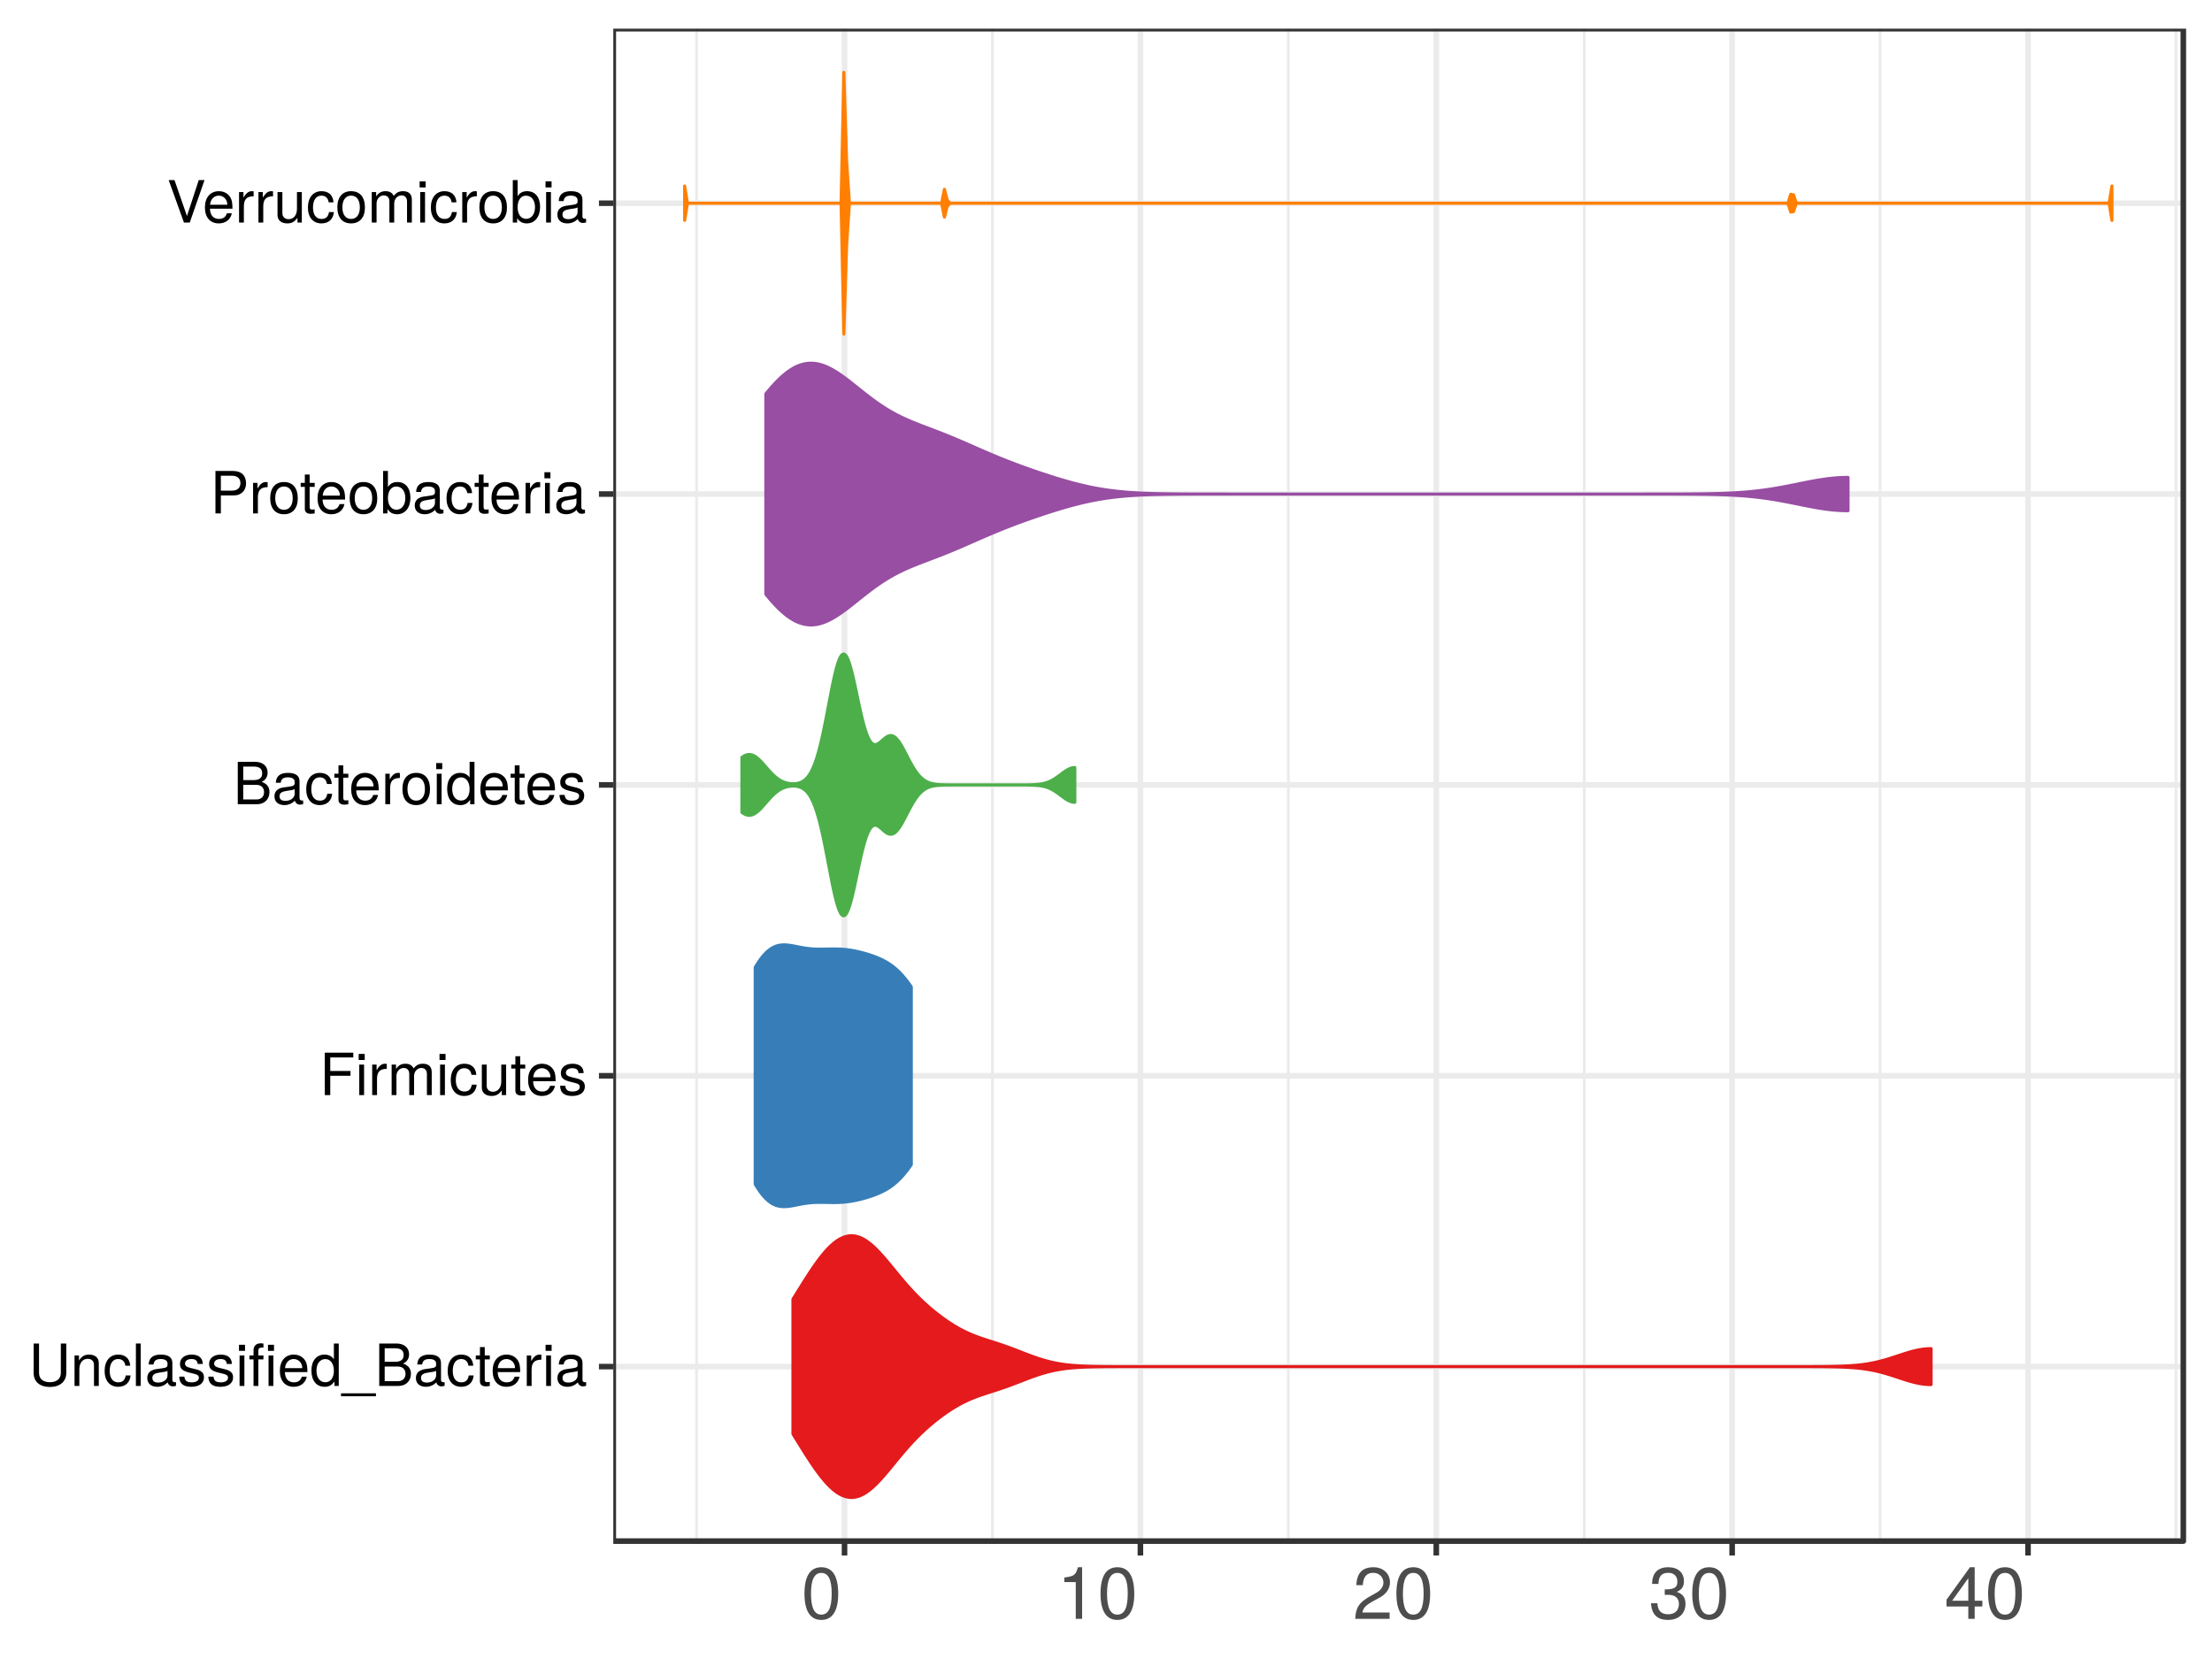 <?xml version="1.0" encoding="UTF-8"?>
<svg xmlns="http://www.w3.org/2000/svg" xmlns:xlink="http://www.w3.org/1999/xlink" width="768pt" height="576pt" viewBox="0 0 768 576" version="1.1">
<defs>
<g>
<symbol overflow="visible" id="glyph0-0">
<path style="stroke:none;" d=""/>
</symbol>
<symbol overflow="visible" id="glyph0-1">
<path style="stroke:none;" d="M 13.047 -4.484 L 13.047 -14.734 L 11.156 -14.734 L 11.156 -4.484 C 11.156 -2.5 9.719 -1.297 7.359 -1.297 C 5.156 -1.297 3.594 -2.344 3.594 -4.484 L 3.594 -14.734 L 1.719 -14.734 L 1.719 -4.484 C 1.719 -1.5 3.859 0.359 7.359 0.359 C 10.812 0.359 13.047 -1.531 13.047 -4.484 Z M 13.047 -4.484 "/>
</symbol>
<symbol overflow="visible" id="glyph0-2">
<path style="stroke:none;" d="M 9.844 0 L 9.844 -8 C 9.844 -9.766 8.531 -10.891 6.484 -10.891 C 4.906 -10.891 3.906 -10.297 2.969 -8.812 L 2.969 -10.594 L 1.422 -10.594 L 1.422 0 L 3.094 0 L 3.094 -5.844 C 3.094 -8 4.266 -9.422 5.984 -9.422 C 7.312 -9.422 8.172 -8.609 8.172 -7.344 L 8.172 0 Z M 9.844 0 "/>
</symbol>
<symbol overflow="visible" id="glyph0-3">
<path style="stroke:none;" d="M 9.641 -3.641 L 7.953 -3.641 C 7.656 -1.938 6.797 -1.25 5.359 -1.25 C 3.5 -1.25 2.391 -2.688 2.391 -5.203 C 2.391 -7.844 3.484 -9.344 5.312 -9.344 C 6.734 -9.344 7.625 -8.516 7.828 -7.031 L 9.516 -7.031 C 9.328 -9.625 7.703 -10.891 5.344 -10.891 C 2.484 -10.891 0.625 -8.719 0.625 -5.203 C 0.625 -1.781 2.453 0.297 5.312 0.297 C 7.844 0.297 9.438 -1.219 9.641 -3.641 Z M 9.641 -3.641 "/>
</symbol>
<symbol overflow="visible" id="glyph0-4">
<path style="stroke:none;" d="M 3.047 0 L 3.047 -14.734 L 1.375 -14.734 L 1.375 0 Z M 3.047 0 "/>
</symbol>
<symbol overflow="visible" id="glyph0-5">
<path style="stroke:none;" d="M 10.812 -0.047 L 10.812 -1.312 C 10.641 -1.281 10.547 -1.281 10.453 -1.281 C 9.859 -1.281 9.547 -1.578 9.547 -2.109 L 9.547 -8 C 9.547 -9.891 8.172 -10.891 5.562 -10.891 C 3 -10.891 1.422 -9.906 1.312 -7.453 L 3.016 -7.453 C 3.156 -8.75 3.922 -9.344 5.5 -9.344 C 7.016 -9.344 7.859 -8.781 7.859 -7.766 L 7.859 -7.312 C 7.859 -6.609 7.438 -6.312 6.109 -6.141 C 3.719 -5.844 3.359 -5.766 2.703 -5.5 C 1.469 -5 0.844 -4.047 0.844 -2.75 C 0.844 -0.828 2.188 0.297 4.328 0.297 C 5.688 0.297 7 -0.266 7.922 -1.25 C 8.109 -0.438 8.828 0.141 9.672 0.141 C 10.016 0.141 10.266 0.094 10.812 -0.047 Z M 7.859 -3.656 C 7.859 -2.141 6.328 -1.172 4.688 -1.172 C 3.375 -1.172 2.609 -1.641 2.609 -2.797 C 2.609 -3.906 3.359 -4.391 5.156 -4.656 C 6.938 -4.891 7.297 -4.969 7.859 -5.234 Z M 7.859 -3.656 "/>
</symbol>
<symbol overflow="visible" id="glyph0-6">
<path style="stroke:none;" d="M 9.281 -2.969 C 9.281 -4.547 8.391 -5.344 6.281 -5.844 L 4.672 -6.234 C 3.297 -6.547 2.703 -7 2.703 -7.75 C 2.703 -8.719 3.578 -9.344 4.953 -9.344 C 6.312 -9.344 7.031 -8.75 7.078 -7.641 L 8.859 -7.641 C 8.828 -9.719 7.453 -10.891 5.016 -10.891 C 2.547 -10.891 0.953 -9.625 0.953 -7.656 C 0.953 -6 1.797 -5.219 4.312 -4.609 L 5.891 -4.219 C 7.062 -3.938 7.516 -3.594 7.516 -2.828 C 7.516 -1.844 6.531 -1.25 5.062 -1.25 C 3.531 -1.25 2.688 -1.625 2.469 -3.234 L 0.688 -3.234 C 0.766 -0.781 2.141 0.297 4.906 0.297 C 7.578 0.297 9.281 -0.938 9.281 -2.969 Z M 9.281 -2.969 "/>
</symbol>
<symbol overflow="visible" id="glyph0-7">
<path style="stroke:none;" d="M 3.094 0 L 3.094 -10.594 L 1.422 -10.594 L 1.422 0 Z M 3.312 -12.188 L 3.312 -14.297 L 1.219 -14.297 L 1.219 -12.188 Z M 3.312 -12.188 "/>
</symbol>
<symbol overflow="visible" id="glyph0-8">
<path style="stroke:none;" d="M 5.219 -9.219 L 5.219 -10.594 L 3.453 -10.594 L 3.453 -12.25 C 3.453 -12.953 3.859 -13.328 4.625 -13.328 C 4.766 -13.328 4.828 -13.328 5.219 -13.297 L 5.219 -14.703 C 4.828 -14.781 4.609 -14.797 4.266 -14.797 C 2.703 -14.797 1.781 -13.906 1.781 -12.391 L 1.781 -10.594 L 0.359 -10.594 L 0.359 -9.219 L 1.781 -9.219 L 1.781 0 L 3.453 0 L 3.453 -9.219 Z M 8.672 0 L 8.672 -10.594 L 7 -10.594 L 7 0 Z M 8.891 -12.188 L 8.891 -14.297 L 6.797 -14.297 L 6.797 -12.188 Z M 8.891 -12.188 "/>
</symbol>
<symbol overflow="visible" id="glyph0-9">
<path style="stroke:none;" d="M 10.375 -4.812 C 10.375 -6.344 10.25 -7.312 9.953 -8.109 C 9.266 -9.844 7.641 -10.891 5.656 -10.891 C 2.703 -10.891 0.812 -8.719 0.812 -5.234 C 0.812 -1.766 2.656 0.297 5.625 0.297 C 8.047 0.297 9.719 -1.078 10.156 -3.219 L 8.453 -3.219 C 7.984 -1.812 7.031 -1.25 5.688 -1.25 C 3.922 -1.25 2.609 -2.391 2.562 -4.812 Z M 8.578 -6.312 C 8.578 -6.312 8.578 -6.234 8.547 -6.188 L 2.609 -6.188 C 2.75 -8.062 3.938 -9.344 5.641 -9.344 C 7.297 -9.344 8.578 -7.969 8.578 -6.312 Z M 8.578 -6.312 "/>
</symbol>
<symbol overflow="visible" id="glyph0-10">
<path style="stroke:none;" d="M 10.016 0 L 10.016 -14.734 L 8.328 -14.734 L 8.328 -9.266 C 7.625 -10.328 6.484 -10.891 5.078 -10.891 C 2.328 -10.891 0.531 -8.781 0.531 -5.391 C 0.531 -1.812 2.281 0.297 5.141 0.297 C 6.594 0.297 7.609 -0.25 8.516 -1.562 L 8.516 0 Z M 8.328 -5.25 C 8.328 -2.812 7.156 -1.281 5.375 -1.281 C 3.516 -1.281 2.281 -2.828 2.281 -5.297 C 2.281 -7.766 3.516 -9.328 5.359 -9.328 C 7.172 -9.328 8.328 -7.703 8.328 -5.25 Z M 8.328 -5.25 "/>
</symbol>
<symbol overflow="visible" id="glyph0-11">
<path style="stroke:none;" d="M 11.688 3.578 L 11.688 2.562 L -0.438 2.562 L -0.438 3.578 Z M 11.688 3.578 "/>
</symbol>
<symbol overflow="visible" id="glyph0-12">
<path style="stroke:none;" d="M 12.594 -4.203 C 12.594 -5.984 11.781 -7.062 9.906 -7.781 C 11.234 -8.406 11.953 -9.5 11.953 -11 C 11.953 -13.141 10.375 -14.734 7.578 -14.734 L 1.594 -14.734 L 1.594 0 L 8.25 0 C 10.891 0 12.594 -1.781 12.594 -4.203 Z M 10.062 -10.734 C 10.062 -9.234 9.203 -8.391 7.109 -8.391 L 3.484 -8.391 L 3.484 -13.078 L 7.109 -13.078 C 9.203 -13.078 10.062 -12.234 10.062 -10.734 Z M 10.719 -4.188 C 10.719 -2.766 9.844 -1.656 8.062 -1.656 L 3.484 -1.656 L 3.484 -6.734 L 8.062 -6.734 C 9.844 -6.734 10.719 -5.625 10.719 -4.188 Z M 10.719 -4.188 "/>
</symbol>
<symbol overflow="visible" id="glyph0-13">
<path style="stroke:none;" d="M 5.141 0 L 5.141 -1.422 C 4.906 -1.359 4.656 -1.328 4.328 -1.328 C 3.594 -1.328 3.391 -1.531 3.391 -2.281 L 3.391 -9.219 L 5.141 -9.219 L 5.141 -10.594 L 3.391 -10.594 L 3.391 -13.5 L 1.719 -13.5 L 1.719 -10.594 L 0.281 -10.594 L 0.281 -9.219 L 1.719 -9.219 L 1.719 -1.531 C 1.719 -0.469 2.453 0.141 3.766 0.141 C 4.172 0.141 4.562 0.094 5.141 0 Z M 5.141 0 "/>
</symbol>
<symbol overflow="visible" id="glyph0-14">
<path style="stroke:none;" d="M 6.484 -9.125 L 6.484 -10.844 C 6.203 -10.875 6.062 -10.891 5.844 -10.891 C 4.75 -10.891 3.922 -10.25 2.953 -8.672 L 2.953 -10.594 L 1.422 -10.594 L 1.422 0 L 3.094 0 L 3.094 -5.5 C 3.094 -7.891 3.875 -9.078 6.484 -9.125 Z M 6.484 -9.125 "/>
</symbol>
<symbol overflow="visible" id="glyph0-15">
<path style="stroke:none;" d="M 11.703 -13.078 L 11.703 -14.734 L 1.812 -14.734 L 1.812 0 L 3.703 0 L 3.703 -6.719 L 10.734 -6.719 L 10.734 -8.375 L 3.703 -8.375 L 3.703 -13.078 Z M 11.703 -13.078 "/>
</symbol>
<symbol overflow="visible" id="glyph0-16">
<path style="stroke:none;" d="M 15.359 0 L 15.359 -7.953 C 15.359 -9.844 14.312 -10.891 12.328 -10.891 C 10.922 -10.891 10.062 -10.469 9.078 -9.281 C 8.453 -10.406 7.609 -10.891 6.234 -10.891 C 4.812 -10.891 3.875 -10.375 2.969 -9.094 L 2.969 -10.594 L 1.438 -10.594 L 1.438 0 L 3.109 0 L 3.109 -6.656 C 3.109 -8.188 4.219 -9.422 5.594 -9.422 C 6.859 -9.422 7.562 -8.656 7.562 -7.297 L 7.562 0 L 9.234 0 L 9.234 -6.656 C 9.234 -8.188 10.375 -9.422 11.75 -9.422 C 12.984 -9.422 13.688 -8.641 13.688 -7.297 L 13.688 0 Z M 15.359 0 "/>
</symbol>
<symbol overflow="visible" id="glyph0-17">
<path style="stroke:none;" d="M 9.75 0 L 9.75 -10.594 L 8.062 -10.594 L 8.062 -4.75 C 8.062 -2.594 6.938 -1.172 5.172 -1.172 C 3.844 -1.172 3 -1.984 3 -3.25 L 3 -10.594 L 1.312 -10.594 L 1.312 -2.594 C 1.312 -0.828 2.625 0.297 4.688 0.297 C 6.25 0.297 7.234 -0.25 8.234 -1.641 L 8.234 0 Z M 9.75 0 "/>
</symbol>
<symbol overflow="visible" id="glyph0-18">
<path style="stroke:none;" d="M 10.312 -5.219 C 10.312 -8.875 8.547 -10.891 5.5 -10.891 C 2.531 -10.891 0.734 -8.859 0.734 -5.297 C 0.734 -1.734 2.5 0.297 5.516 0.297 C 8.484 0.297 10.312 -1.734 10.312 -5.219 Z M 8.547 -5.234 C 8.547 -2.75 7.375 -1.25 5.516 -1.25 C 3.641 -1.25 2.484 -2.734 2.484 -5.297 C 2.484 -7.844 3.641 -9.344 5.516 -9.344 C 7.422 -9.344 8.547 -7.859 8.547 -5.234 Z M 8.547 -5.234 "/>
</symbol>
<symbol overflow="visible" id="glyph0-19">
<path style="stroke:none;" d="M 12.469 -10.406 C 12.469 -13.188 10.844 -14.734 7.922 -14.734 L 1.844 -14.734 L 1.844 0 L 3.719 0 L 3.719 -6.25 L 8.344 -6.25 C 10.781 -6.25 12.469 -7.969 12.469 -10.406 Z M 10.516 -10.5 C 10.516 -8.875 9.438 -7.906 7.641 -7.906 L 3.719 -7.906 L 3.719 -13.078 L 7.641 -13.078 C 9.438 -13.078 10.516 -12.109 10.516 -10.5 Z M 10.516 -10.5 "/>
</symbol>
<symbol overflow="visible" id="glyph0-20">
<path style="stroke:none;" d="M 10.578 -5.422 C 10.578 -8.859 8.828 -10.891 6.047 -10.891 C 4.594 -10.891 3.562 -10.359 2.766 -9.156 L 2.766 -14.734 L 1.094 -14.734 L 1.094 0 L 2.609 0 L 2.609 -1.516 C 3.422 -0.281 4.484 0.297 5.969 0.297 C 8.75 0.297 10.578 -1.984 10.578 -5.422 Z M 8.812 -5.312 C 8.812 -2.906 7.562 -1.281 5.719 -1.281 C 3.938 -1.281 2.766 -2.891 2.766 -5.297 C 2.766 -7.781 3.938 -9.406 5.719 -9.328 C 7.609 -9.328 8.812 -7.688 8.812 -5.312 Z M 8.812 -5.312 "/>
</symbol>
<symbol overflow="visible" id="glyph0-21">
<path style="stroke:none;" d="M 13.047 -14.734 L 11.047 -14.734 L 6.953 -2.266 L 2.625 -14.734 L 0.609 -14.734 L 5.906 0 L 7.922 0 Z M 13.047 -14.734 "/>
</symbol>
<symbol overflow="visible" id="glyph1-0">
<path style="stroke:none;" d=""/>
</symbol>
<symbol overflow="visible" id="glyph1-1">
<path style="stroke:none;" d="M 12.812 -8.625 C 12.812 -14.844 10.844 -17.922 6.953 -17.922 C 3.078 -17.922 1.094 -14.797 1.094 -8.766 C 1.094 -2.734 3.109 0.375 6.953 0.375 C 10.75 0.375 12.812 -2.734 12.812 -8.625 Z M 10.547 -8.828 C 10.547 -3.734 9.375 -1.469 6.906 -1.469 C 4.547 -1.469 3.359 -3.844 3.359 -8.75 C 3.359 -13.656 4.547 -15.953 6.953 -15.953 C 9.359 -15.953 10.547 -13.625 10.547 -8.828 Z M 10.547 -8.828 "/>
</symbol>
<symbol overflow="visible" id="glyph1-2">
<path style="stroke:none;" d="M 8.766 0 L 8.766 -17.922 L 7.312 -17.922 C 6.516 -15.172 6.016 -14.797 2.578 -14.359 L 2.578 -12.766 L 6.547 -12.766 L 6.547 0 Z M 8.766 0 "/>
</symbol>
<symbol overflow="visible" id="glyph1-3">
<path style="stroke:none;" d="M 12.922 -12.672 C 12.922 -15.703 10.562 -17.922 7.188 -17.922 C 3.516 -17.922 1.391 -16.047 1.266 -11.703 L 3.484 -11.703 C 3.672 -14.719 4.906 -15.984 7.109 -15.984 C 9.125 -15.984 10.641 -14.531 10.641 -12.609 C 10.641 -11.203 9.812 -9.984 8.219 -9.078 L 5.891 -7.766 C 2.156 -5.641 1.062 -3.938 0.859 0 L 12.797 0 L 12.797 -2.203 L 3.359 -2.203 C 3.594 -3.672 4.406 -4.594 6.594 -5.891 L 9.125 -7.25 C 11.625 -8.594 12.922 -10.469 12.922 -12.672 Z M 12.922 -12.672 "/>
</symbol>
<symbol overflow="visible" id="glyph1-4">
<path style="stroke:none;" d="M 12.797 -5.203 C 12.797 -7.375 11.906 -8.641 9.766 -9.375 C 11.422 -10.031 12.266 -11.203 12.266 -13 C 12.266 -16.078 10.219 -17.922 6.797 -17.922 C 3.188 -17.922 1.266 -15.953 1.188 -12.141 L 3.406 -12.141 C 3.469 -14.797 4.547 -15.984 6.828 -15.984 C 8.797 -15.984 9.984 -14.812 9.984 -12.922 C 9.984 -11 9.156 -10.219 5.594 -10.219 L 5.594 -8.344 L 6.797 -8.344 C 9.25 -8.344 10.516 -7.188 10.516 -5.188 C 10.516 -2.938 9.125 -1.594 6.797 -1.594 C 4.375 -1.594 3.188 -2.812 3.031 -5.406 L 0.812 -5.406 C 1.094 -1.422 3.062 0.375 6.719 0.375 C 10.422 0.375 12.797 -1.812 12.797 -5.203 Z M 12.797 -5.203 "/>
</symbol>
<symbol overflow="visible" id="glyph1-5">
<path style="stroke:none;" d="M 13.141 -4.297 L 13.141 -6.297 L 10.484 -6.297 L 10.484 -17.922 L 8.844 -17.922 L 0.703 -6.656 L 0.703 -4.297 L 8.266 -4.297 L 8.266 0 L 10.484 0 L 10.484 -4.297 Z M 8.266 -6.297 L 2.656 -6.297 L 8.266 -14.125 Z M 8.266 -6.297 "/>
</symbol>
</g>
<clipPath id="clip1">
  <path d="M 212.93 9.961 L 759 9.961 L 759 536 L 212.93 536 Z M 212.93 9.961 "/>
</clipPath>
<clipPath id="clip2">
  <path d="M 241 9.961 L 243 9.961 L 243 536 L 241 536 Z M 241 9.961 "/>
</clipPath>
<clipPath id="clip3">
  <path d="M 344 9.961 L 346 9.961 L 346 536 L 344 536 Z M 344 9.961 "/>
</clipPath>
<clipPath id="clip4">
  <path d="M 446 9.961 L 448 9.961 L 448 536 L 446 536 Z M 446 9.961 "/>
</clipPath>
<clipPath id="clip5">
  <path d="M 549 9.961 L 551 9.961 L 551 536 L 549 536 Z M 549 9.961 "/>
</clipPath>
<clipPath id="clip6">
  <path d="M 652 9.961 L 654 9.961 L 654 536 L 652 536 Z M 652 9.961 "/>
</clipPath>
<clipPath id="clip7">
  <path d="M 755 9.961 L 756 9.961 L 756 536 L 755 536 Z M 755 9.961 "/>
</clipPath>
<clipPath id="clip8">
  <path d="M 212.93 473 L 759.039 473 L 759.039 476 L 212.93 476 Z M 212.93 473 "/>
</clipPath>
<clipPath id="clip9">
  <path d="M 212.93 372 L 759.039 372 L 759.039 375 L 212.93 375 Z M 212.93 372 "/>
</clipPath>
<clipPath id="clip10">
  <path d="M 212.93 271 L 759.039 271 L 759.039 274 L 212.93 274 Z M 212.93 271 "/>
</clipPath>
<clipPath id="clip11">
  <path d="M 212.93 170 L 759.039 170 L 759.039 173 L 212.93 173 Z M 212.93 170 "/>
</clipPath>
<clipPath id="clip12">
  <path d="M 212.93 69 L 759.039 69 L 759.039 72 L 212.93 72 Z M 212.93 69 "/>
</clipPath>
<clipPath id="clip13">
  <path d="M 292 9.961 L 295 9.961 L 295 536.07 L 292 536.07 Z M 292 9.961 "/>
</clipPath>
<clipPath id="clip14">
  <path d="M 394 9.961 L 397 9.961 L 397 536.07 L 394 536.07 Z M 394 9.961 "/>
</clipPath>
<clipPath id="clip15">
  <path d="M 497 9.961 L 500 9.961 L 500 536.07 L 497 536.07 Z M 497 9.961 "/>
</clipPath>
<clipPath id="clip16">
  <path d="M 600 9.961 L 603 9.961 L 603 536.07 L 600 536.07 Z M 600 9.961 "/>
</clipPath>
<clipPath id="clip17">
  <path d="M 703 9.961 L 706 9.961 L 706 536.07 L 703 536.07 Z M 703 9.961 "/>
</clipPath>
<clipPath id="clip18">
  <path d="M 212.93 9.961 L 759.039 9.961 L 759.039 536.07 L 212.93 536.07 Z M 212.93 9.961 "/>
</clipPath>
</defs>
<g id="surface5894">
<rect x="0" y="0" width="768" height="576" style="fill:rgb(100%,100%,100%);fill-opacity:1;stroke:none;"/>
<rect x="0" y="0" width="768" height="576" style="fill:rgb(100%,100%,100%);fill-opacity:1;stroke:none;"/>
<path style="fill:none;stroke-width:1.94;stroke-linecap:round;stroke-linejoin:round;stroke:rgb(100%,100%,100%);stroke-opacity:1;stroke-miterlimit:10;" d="M 0 576 L 768 576 L 768 0 L 0 0 Z M 0 576 "/>
<g clip-path="url(#clip1)" clip-rule="nonzero">
<path style=" stroke:none;fill-rule:nonzero;fill:rgb(100%,100%,100%);fill-opacity:1;" d="M 212.93 535.07 L 758.039 535.07 L 758.039 9.961 L 212.93 9.961 Z M 212.93 535.07 "/>
</g>
<g clip-path="url(#clip2)" clip-rule="nonzero">
<path style="fill:none;stroke-width:0.97;stroke-linecap:butt;stroke-linejoin:round;stroke:rgb(92.157%,92.157%,92.157%);stroke-opacity:1;stroke-miterlimit:10;" d="M 241.852 535.07 L 241.852 9.961 "/>
</g>
<g clip-path="url(#clip3)" clip-rule="nonzero">
<path style="fill:none;stroke-width:0.97;stroke-linecap:butt;stroke-linejoin:round;stroke:rgb(92.157%,92.157%,92.157%);stroke-opacity:1;stroke-miterlimit:10;" d="M 344.578 535.07 L 344.578 9.961 "/>
</g>
<g clip-path="url(#clip4)" clip-rule="nonzero">
<path style="fill:none;stroke-width:0.97;stroke-linecap:butt;stroke-linejoin:round;stroke:rgb(92.157%,92.157%,92.157%);stroke-opacity:1;stroke-miterlimit:10;" d="M 447.309 535.07 L 447.309 9.961 "/>
</g>
<g clip-path="url(#clip5)" clip-rule="nonzero">
<path style="fill:none;stroke-width:0.97;stroke-linecap:butt;stroke-linejoin:round;stroke:rgb(92.157%,92.157%,92.157%);stroke-opacity:1;stroke-miterlimit:10;" d="M 550.035 535.07 L 550.035 9.961 "/>
</g>
<g clip-path="url(#clip6)" clip-rule="nonzero">
<path style="fill:none;stroke-width:0.97;stroke-linecap:butt;stroke-linejoin:round;stroke:rgb(92.157%,92.157%,92.157%);stroke-opacity:1;stroke-miterlimit:10;" d="M 652.762 535.07 L 652.762 9.961 "/>
</g>
<g clip-path="url(#clip7)" clip-rule="nonzero">
<path style="fill:none;stroke-width:0.97;stroke-linecap:butt;stroke-linejoin:round;stroke:rgb(92.157%,92.157%,92.157%);stroke-opacity:1;stroke-miterlimit:10;" d="M 755.492 535.07 L 755.492 9.961 "/>
</g>
<g clip-path="url(#clip8)" clip-rule="nonzero">
<path style="fill:none;stroke-width:1.94;stroke-linecap:butt;stroke-linejoin:round;stroke:rgb(92.157%,92.157%,92.157%);stroke-opacity:1;stroke-miterlimit:10;" d="M 212.93 474.48 L 758.039 474.48 "/>
</g>
<g clip-path="url(#clip9)" clip-rule="nonzero">
<path style="fill:none;stroke-width:1.94;stroke-linecap:butt;stroke-linejoin:round;stroke:rgb(92.157%,92.157%,92.157%);stroke-opacity:1;stroke-miterlimit:10;" d="M 212.93 373.5 L 758.039 373.5 "/>
</g>
<g clip-path="url(#clip10)" clip-rule="nonzero">
<path style="fill:none;stroke-width:1.94;stroke-linecap:butt;stroke-linejoin:round;stroke:rgb(92.157%,92.157%,92.157%);stroke-opacity:1;stroke-miterlimit:10;" d="M 212.93 272.516 L 758.039 272.516 "/>
</g>
<g clip-path="url(#clip11)" clip-rule="nonzero">
<path style="fill:none;stroke-width:1.94;stroke-linecap:butt;stroke-linejoin:round;stroke:rgb(92.157%,92.157%,92.157%);stroke-opacity:1;stroke-miterlimit:10;" d="M 212.93 171.535 L 758.039 171.535 "/>
</g>
<g clip-path="url(#clip12)" clip-rule="nonzero">
<path style="fill:none;stroke-width:1.94;stroke-linecap:butt;stroke-linejoin:round;stroke:rgb(92.157%,92.157%,92.157%);stroke-opacity:1;stroke-miterlimit:10;" d="M 212.93 70.551 L 758.039 70.551 "/>
</g>
<g clip-path="url(#clip13)" clip-rule="nonzero">
<path style="fill:none;stroke-width:1.94;stroke-linecap:butt;stroke-linejoin:round;stroke:rgb(92.157%,92.157%,92.157%);stroke-opacity:1;stroke-miterlimit:10;" d="M 293.215 535.07 L 293.215 9.961 "/>
</g>
<g clip-path="url(#clip14)" clip-rule="nonzero">
<path style="fill:none;stroke-width:1.94;stroke-linecap:butt;stroke-linejoin:round;stroke:rgb(92.157%,92.157%,92.157%);stroke-opacity:1;stroke-miterlimit:10;" d="M 395.945 535.07 L 395.945 9.961 "/>
</g>
<g clip-path="url(#clip15)" clip-rule="nonzero">
<path style="fill:none;stroke-width:1.94;stroke-linecap:butt;stroke-linejoin:round;stroke:rgb(92.157%,92.157%,92.157%);stroke-opacity:1;stroke-miterlimit:10;" d="M 498.672 535.07 L 498.672 9.961 "/>
</g>
<g clip-path="url(#clip16)" clip-rule="nonzero">
<path style="fill:none;stroke-width:1.94;stroke-linecap:butt;stroke-linejoin:round;stroke:rgb(92.157%,92.157%,92.157%);stroke-opacity:1;stroke-miterlimit:10;" d="M 601.398 535.07 L 601.398 9.961 "/>
</g>
<g clip-path="url(#clip17)" clip-rule="nonzero">
<path style="fill:none;stroke-width:1.94;stroke-linecap:butt;stroke-linejoin:round;stroke:rgb(92.157%,92.157%,92.157%);stroke-opacity:1;stroke-miterlimit:10;" d="M 704.125 535.07 L 704.125 9.961 "/>
</g>
<path style="fill-rule:nonzero;fill:rgb(89.412%,10.196%,10.98%);fill-opacity:1;stroke-width:1.067;stroke-linecap:round;stroke-linejoin:round;stroke:rgb(89.412%,10.196%,10.98%);stroke-opacity:1;stroke-miterlimit:10;" d="M 275.309 497.879 L 276.082 499.117 L 277.629 501.609 L 278.402 502.852 L 279.176 504.082 L 279.949 505.301 L 280.723 506.496 L 281.496 507.672 L 282.27 508.82 L 283.043 509.941 L 283.816 511.012 L 284.59 512.043 L 285.363 513.031 L 286.137 513.973 L 286.91 514.859 L 287.68 515.676 L 288.453 516.43 L 289.227 517.121 L 290 517.742 L 290.773 518.297 L 291.547 518.77 L 292.32 519.156 L 293.094 519.465 L 293.867 519.695 L 294.641 519.852 L 295.414 519.922 L 296.188 519.895 L 296.961 519.789 L 297.734 519.605 L 298.508 519.348 L 299.281 519.016 L 300.055 518.598 L 300.828 518.105 L 301.602 517.551 L 302.375 516.938 L 303.148 516.27 L 303.922 515.543 L 304.695 514.766 L 305.469 513.949 L 306.242 513.098 L 307.016 512.219 L 307.789 511.312 L 308.562 510.391 L 309.336 509.453 L 310.109 508.512 L 310.879 507.566 L 311.652 506.625 L 312.426 505.691 L 313.199 504.77 L 313.973 503.859 L 314.746 502.969 L 315.52 502.094 L 316.293 501.238 L 317.066 500.41 L 317.84 499.602 L 318.613 498.812 L 319.387 498.043 L 320.16 497.301 L 320.934 496.578 L 321.707 495.879 L 322.48 495.195 L 323.254 494.531 L 324.027 493.887 L 324.801 493.262 L 325.574 492.652 L 326.348 492.062 L 327.121 491.484 L 327.895 490.926 L 328.668 490.383 L 329.441 489.863 L 330.215 489.359 L 330.988 488.871 L 331.762 488.402 L 332.535 487.953 L 333.309 487.523 L 334.078 487.117 L 334.852 486.727 L 335.625 486.355 L 336.398 486 L 337.172 485.668 L 337.945 485.352 L 338.719 485.047 L 339.492 484.758 L 340.266 484.48 L 341.039 484.211 L 341.812 483.953 L 344.133 483.203 L 344.906 482.957 L 346.453 482.457 L 347.227 482.199 L 348 481.938 L 348.773 481.672 L 349.547 481.398 L 350.32 481.117 L 351.094 480.832 L 351.867 480.543 L 352.641 480.25 L 354.188 479.648 L 354.961 479.352 L 355.734 479.051 L 356.508 478.754 L 357.277 478.461 L 358.051 478.172 L 358.824 477.895 L 359.598 477.621 L 360.371 477.359 L 361.145 477.105 L 361.918 476.867 L 362.691 476.645 L 363.465 476.43 L 364.238 476.23 L 365.012 476.043 L 365.785 475.867 L 366.559 475.711 L 367.332 475.566 L 368.105 475.434 L 368.879 475.312 L 369.652 475.203 L 370.426 475.105 L 371.199 475.023 L 371.973 474.945 L 372.746 474.879 L 373.52 474.816 L 374.293 474.766 L 375.066 474.723 L 375.84 474.684 L 376.613 474.648 L 377.387 474.621 L 378.16 474.598 L 379.707 474.559 L 380.477 474.547 L 382.023 474.523 L 383.57 474.508 L 387.438 474.488 L 388.984 474.488 L 389.758 474.484 L 393.625 474.484 L 394.398 474.48 L 621.75 474.48 L 622.523 474.484 L 627.164 474.484 L 627.938 474.488 L 628.711 474.488 L 629.484 474.492 L 630.258 474.492 L 631.805 474.5 L 632.578 474.508 L 633.352 474.512 L 634.125 474.52 L 636.445 474.555 L 637.219 474.57 L 637.988 474.59 L 638.762 474.613 L 639.535 474.641 L 640.309 474.672 L 641.082 474.707 L 641.855 474.75 L 642.629 474.801 L 643.402 474.855 L 644.176 474.922 L 644.949 474.992 L 645.723 475.074 L 646.496 475.168 L 647.27 475.27 L 648.043 475.387 L 648.816 475.512 L 649.59 475.652 L 650.363 475.801 L 651.137 475.965 L 651.91 476.145 L 652.684 476.332 L 653.457 476.535 L 654.23 476.746 L 655.004 476.969 L 655.777 477.203 L 656.551 477.445 L 658.098 477.945 L 659.645 478.461 L 660.418 478.715 L 661.188 478.965 L 661.961 479.207 L 662.734 479.441 L 663.508 479.66 L 664.281 479.867 L 665.055 480.055 L 665.828 480.227 L 666.602 480.375 L 667.375 480.496 L 668.148 480.594 L 668.922 480.664 L 669.695 480.707 L 670.469 480.723 L 670.469 468.242 L 669.695 468.258 L 668.922 468.301 L 668.148 468.371 L 667.375 468.465 L 666.602 468.59 L 665.828 468.738 L 665.055 468.906 L 664.281 469.098 L 663.508 469.301 L 662.734 469.52 L 661.961 469.758 L 661.188 470 L 660.418 470.25 L 659.645 470.504 L 658.871 470.762 L 657.324 471.27 L 656.551 471.516 L 655.777 471.758 L 655.004 471.992 L 654.23 472.219 L 653.457 472.43 L 652.684 472.629 L 651.91 472.82 L 651.137 472.996 L 650.363 473.164 L 649.59 473.312 L 648.816 473.449 L 648.043 473.578 L 647.27 473.691 L 646.496 473.797 L 645.723 473.887 L 644.949 473.969 L 644.176 474.043 L 643.402 474.105 L 642.629 474.164 L 641.855 474.215 L 640.309 474.293 L 639.535 474.324 L 638.762 474.352 L 637.988 474.375 L 637.219 474.391 L 636.445 474.41 L 634.898 474.434 L 632.578 474.457 L 629.484 474.473 L 628.711 474.473 L 627.938 474.477 L 626.391 474.477 L 625.617 474.48 L 390.531 474.48 L 389.758 474.477 L 388.211 474.477 L 387.438 474.473 L 386.664 474.473 L 384.344 474.461 L 383.57 474.453 L 382.797 474.449 L 382.023 474.441 L 380.477 474.418 L 379.707 474.402 L 378.934 474.387 L 378.16 474.367 L 377.387 474.344 L 375.84 474.281 L 375.066 474.242 L 374.293 474.195 L 373.52 474.145 L 372.746 474.086 L 371.973 474.02 L 371.199 473.941 L 370.426 473.855 L 369.652 473.762 L 368.879 473.652 L 368.105 473.531 L 367.332 473.398 L 366.559 473.254 L 365.785 473.094 L 365.012 472.922 L 364.238 472.734 L 363.465 472.535 L 362.691 472.32 L 361.918 472.094 L 361.145 471.855 L 360.371 471.605 L 359.598 471.34 L 358.824 471.07 L 358.051 470.789 L 357.277 470.504 L 356.508 470.211 L 355.734 469.914 L 353.414 469.012 L 352.641 468.715 L 351.094 468.129 L 350.32 467.844 L 348.773 467.289 L 348 467.023 L 347.227 466.762 L 345.68 466.254 L 344.906 466.004 L 343.359 465.512 L 342.586 465.262 L 341.812 465.008 L 341.039 464.75 L 340.266 464.484 L 339.492 464.207 L 338.719 463.914 L 337.945 463.613 L 337.172 463.297 L 336.398 462.965 L 335.625 462.609 L 334.852 462.238 L 334.078 461.848 L 333.309 461.438 L 332.535 461.012 L 331.762 460.562 L 330.988 460.094 L 330.215 459.605 L 329.441 459.102 L 328.668 458.578 L 327.895 458.039 L 327.121 457.477 L 326.348 456.902 L 325.574 456.309 L 324.801 455.703 L 324.027 455.078 L 323.254 454.43 L 322.48 453.766 L 321.707 453.086 L 320.934 452.383 L 320.16 451.664 L 319.387 450.918 L 318.613 450.152 L 317.84 449.363 L 317.066 448.555 L 316.293 447.723 L 315.52 446.871 L 314.746 445.996 L 313.973 445.102 L 313.199 444.191 L 312.426 443.27 L 311.652 442.336 L 310.879 441.395 L 310.109 440.453 L 309.336 439.508 L 308.562 438.574 L 307.789 437.648 L 307.016 436.746 L 306.242 435.867 L 305.469 435.016 L 304.695 434.199 L 303.922 433.422 L 303.148 432.695 L 302.375 432.023 L 301.602 431.41 L 300.828 430.855 L 300.055 430.367 L 299.281 429.949 L 298.508 429.617 L 297.734 429.355 L 296.961 429.172 L 296.188 429.066 L 295.414 429.039 L 294.641 429.113 L 293.867 429.266 L 293.094 429.496 L 292.32 429.809 L 291.547 430.191 L 290.773 430.668 L 290 431.219 L 289.227 431.844 L 288.453 432.531 L 287.68 433.285 L 286.91 434.105 L 286.137 434.992 L 285.363 435.93 L 284.59 436.918 L 283.816 437.949 L 283.043 439.023 L 282.27 440.141 L 281.496 441.289 L 280.723 442.465 L 279.949 443.664 L 279.176 444.879 L 278.402 446.113 L 277.629 447.352 L 276.082 449.844 L 275.309 451.086 Z M 275.309 497.879 "/>
<path style="fill-rule:nonzero;fill:rgb(21.569%,49.412%,72.157%);fill-opacity:1;stroke-width:1.067;stroke-linecap:round;stroke-linejoin:round;stroke:rgb(21.569%,49.412%,72.157%);stroke-opacity:1;stroke-miterlimit:10;" d="M 262.199 411.133 L 262.305 411.312 L 262.516 411.664 L 262.727 412.008 L 262.836 412.176 L 262.941 412.344 L 263.152 412.672 L 263.363 412.992 L 263.473 413.148 L 263.578 413.305 L 263.684 413.457 L 264 413.902 L 264.105 414.043 L 264.215 414.188 L 264.32 414.328 L 264.531 414.602 L 264.637 414.734 L 264.742 414.863 L 264.852 414.992 L 264.957 415.117 L 265.062 415.246 L 265.168 415.367 L 265.273 415.484 L 265.379 415.605 L 265.484 415.719 L 265.594 415.832 L 265.91 416.16 L 266.016 416.262 L 266.121 416.367 L 266.23 416.465 L 266.336 416.562 L 266.652 416.844 L 266.758 416.93 L 266.863 417.02 L 266.973 417.102 L 267.184 417.266 L 267.289 417.344 L 267.5 417.492 L 267.609 417.562 L 267.715 417.637 L 267.926 417.77 L 268.031 417.832 L 268.137 417.891 L 268.242 417.953 L 268.352 418.012 L 268.562 418.121 L 268.773 418.223 L 268.879 418.27 L 268.988 418.312 L 269.094 418.359 L 269.199 418.402 L 269.41 418.48 L 269.516 418.516 L 269.625 418.555 L 269.941 418.648 L 270.152 418.703 L 270.258 418.727 L 270.367 418.754 L 270.578 418.793 L 270.684 418.816 L 270.895 418.848 L 271.004 418.863 L 271.109 418.875 L 271.215 418.891 L 271.32 418.898 L 271.426 418.91 L 271.531 418.918 L 271.637 418.922 L 271.746 418.93 L 272.062 418.941 L 272.383 418.941 L 272.805 418.926 L 272.91 418.918 L 273.016 418.914 L 273.125 418.906 L 273.23 418.898 L 273.336 418.887 L 273.441 418.879 L 273.652 418.855 L 273.762 418.844 L 273.867 418.832 L 273.973 418.816 L 274.078 418.805 L 274.395 418.758 L 274.504 418.742 L 274.715 418.711 L 274.926 418.672 L 275.031 418.656 L 275.141 418.637 L 275.773 418.52 L 275.883 418.5 L 275.988 418.48 L 276.094 418.457 L 276.305 418.418 L 276.41 418.395 L 276.52 418.375 L 276.625 418.355 L 276.73 418.332 L 276.836 418.312 L 276.941 418.289 L 277.047 418.27 L 277.156 418.25 L 277.262 418.227 L 277.473 418.188 L 277.578 418.164 L 277.789 418.125 L 277.898 418.105 L 278.426 418.008 L 278.535 417.988 L 278.746 417.949 L 278.852 417.934 L 278.957 417.914 L 279.062 417.898 L 279.168 417.879 L 279.277 417.863 L 279.383 417.844 L 279.805 417.781 L 279.914 417.766 L 280.02 417.754 L 280.23 417.723 L 280.336 417.711 L 280.441 417.695 L 280.547 417.684 L 280.656 417.672 L 281.184 417.613 L 281.293 417.602 L 281.398 417.594 L 281.504 417.582 L 281.82 417.559 L 281.926 417.547 L 282.035 417.543 L 282.457 417.512 L 282.562 417.508 L 282.672 417.5 L 283.094 417.484 L 283.199 417.477 L 283.305 417.477 L 283.414 417.473 L 283.625 417.465 L 283.73 417.465 L 283.941 417.457 L 284.156 417.457 L 284.262 417.453 L 285.32 417.453 L 285.43 417.457 L 285.641 417.457 L 285.746 417.461 L 285.957 417.461 L 286.066 417.465 L 286.172 417.465 L 286.277 417.469 L 286.383 417.469 L 286.488 417.473 L 286.594 417.473 L 286.699 417.477 L 286.809 417.48 L 286.914 417.48 L 287.02 417.484 L 287.125 417.484 L 287.23 417.488 L 287.336 417.488 L 287.445 417.492 L 287.551 417.496 L 287.656 417.496 L 287.762 417.5 L 287.867 417.5 L 287.973 417.504 L 288.078 417.504 L 288.188 417.508 L 288.398 417.508 L 288.504 417.512 L 288.715 417.512 L 288.824 417.516 L 289.141 417.516 L 289.246 417.52 L 289.672 417.52 L 289.777 417.516 L 290.094 417.516 L 290.203 417.512 L 290.414 417.512 L 290.625 417.504 L 290.73 417.504 L 290.836 417.5 L 290.945 417.496 L 291.156 417.488 L 291.262 417.488 L 291.367 417.48 L 291.473 417.477 L 291.582 417.473 L 291.688 417.469 L 291.793 417.461 L 291.898 417.457 L 292.004 417.449 L 292.109 417.445 L 292.215 417.438 L 292.324 417.43 L 292.852 417.391 L 292.961 417.383 L 293.066 417.371 L 293.172 417.363 L 293.277 417.352 L 293.383 417.344 L 293.488 417.332 L 293.598 417.32 L 294.125 417.262 L 294.23 417.246 L 294.34 417.234 L 294.445 417.219 L 294.551 417.207 L 294.762 417.176 L 294.867 417.164 L 294.977 417.148 L 295.082 417.133 L 295.188 417.113 L 295.504 417.066 L 295.609 417.047 L 295.719 417.031 L 295.93 416.992 L 296.035 416.977 L 296.246 416.938 L 296.355 416.918 L 296.461 416.898 L 296.566 416.875 L 296.777 416.836 L 296.883 416.812 L 296.988 416.793 L 297.098 416.77 L 297.203 416.75 L 297.625 416.656 L 297.734 416.633 L 298.051 416.562 L 298.156 416.535 L 298.262 416.512 L 298.367 416.484 L 298.477 416.461 L 298.688 416.406 L 298.793 416.383 L 299.004 416.328 L 299.113 416.301 L 299.43 416.219 L 299.535 416.188 L 299.746 416.133 L 299.855 416.102 L 299.961 416.074 L 300.066 416.043 L 300.172 416.016 L 300.383 415.953 L 300.492 415.922 L 300.598 415.891 L 300.703 415.863 L 300.809 415.828 L 301.02 415.766 L 301.129 415.734 L 301.234 415.703 L 301.34 415.668 L 301.445 415.637 L 301.551 415.602 L 301.656 415.57 L 301.762 415.535 L 301.871 415.5 L 301.977 415.465 L 302.082 415.434 L 302.293 415.363 L 302.398 415.324 L 302.508 415.289 L 302.719 415.219 L 302.824 415.18 L 302.93 415.145 L 303.141 415.066 L 303.25 415.031 L 303.566 414.914 L 303.672 414.871 L 303.777 414.832 L 303.887 414.793 L 303.992 414.75 L 304.098 414.711 L 304.309 414.625 L 304.414 414.586 L 304.52 414.539 L 304.629 414.496 L 304.84 414.41 L 304.945 414.363 L 305.051 414.32 L 305.156 414.273 L 305.266 414.227 L 305.582 414.086 L 305.688 414.035 L 305.793 413.988 L 305.898 413.938 L 306.008 413.887 L 306.43 413.684 L 306.535 413.629 L 306.645 413.574 L 306.961 413.41 L 307.066 413.352 L 307.172 413.297 L 307.277 413.238 L 307.387 413.18 L 307.492 413.121 L 307.598 413.059 L 307.703 413 L 307.914 412.875 L 308.023 412.812 L 308.129 412.746 L 308.234 412.684 L 308.445 412.551 L 308.551 412.48 L 308.66 412.414 L 308.977 412.203 L 309.082 412.129 L 309.188 412.059 L 309.293 411.984 L 309.402 411.906 L 309.508 411.832 L 309.824 411.598 L 309.93 411.516 L 310.039 411.438 L 310.145 411.352 L 310.355 411.188 L 310.461 411.102 L 310.566 411.012 L 310.672 410.926 L 310.781 410.836 L 310.992 410.656 L 311.309 410.375 L 311.418 410.277 L 311.734 409.984 L 312.051 409.68 L 312.16 409.574 L 312.266 409.469 L 312.371 409.359 L 312.477 409.254 L 312.582 409.145 L 312.688 409.031 L 312.797 408.922 L 313.008 408.695 L 313.324 408.344 L 313.43 408.223 L 313.539 408.102 L 313.645 407.98 L 313.961 407.605 L 314.066 407.477 L 314.176 407.348 L 314.281 407.219 L 314.703 406.688 L 314.809 406.551 L 314.918 406.414 L 315.234 405.992 L 315.34 405.848 L 315.445 405.707 L 315.555 405.559 L 315.66 405.414 L 315.977 404.969 L 316.082 404.816 L 316.191 404.664 L 316.297 404.512 L 316.402 404.355 L 316.402 342.645 L 316.297 342.488 L 316.191 342.336 L 316.082 342.184 L 315.977 342.031 L 315.871 341.883 L 315.766 341.73 L 315.66 341.586 L 315.555 341.438 L 315.445 341.293 L 315.34 341.148 L 315.234 341.008 L 315.129 340.863 L 315.023 340.727 L 314.918 340.586 L 314.809 340.449 L 314.598 340.176 L 314.387 339.91 L 314.281 339.781 L 314.176 339.648 L 314.066 339.52 L 313.961 339.395 L 313.855 339.266 L 313.75 339.145 L 313.539 338.895 L 313.43 338.777 L 313.324 338.656 L 313.008 338.305 L 312.797 338.078 L 312.688 337.965 L 312.371 337.637 L 312.16 337.426 L 312.051 337.32 L 311.945 337.215 L 311.84 337.117 L 311.629 336.914 L 311.418 336.719 L 311.309 336.625 L 311.203 336.527 L 311.098 336.434 L 310.992 336.344 L 310.887 336.25 L 310.781 336.16 L 310.672 336.074 L 310.566 335.984 L 310.25 335.727 L 310.039 335.562 L 309.93 335.48 L 309.824 335.402 L 309.719 335.32 L 309.613 335.242 L 309.508 335.168 L 309.402 335.09 L 309.293 335.016 L 309.082 334.867 L 308.871 334.727 L 308.766 334.652 L 308.66 334.586 L 308.551 334.516 L 308.129 334.25 L 308.023 334.188 L 307.914 334.125 L 307.598 333.938 L 307.387 333.82 L 307.277 333.762 L 307.066 333.645 L 306.961 333.59 L 306.855 333.531 L 306.645 333.422 L 306.535 333.371 L 306.324 333.262 L 306.008 333.109 L 305.898 333.059 L 305.793 333.012 L 305.688 332.961 L 305.582 332.914 L 305.477 332.863 L 305.266 332.77 L 305.156 332.727 L 304.945 332.633 L 304.84 332.59 L 304.734 332.543 L 304.629 332.5 L 304.52 332.457 L 304.203 332.328 L 304.098 332.289 L 303.992 332.246 L 303.887 332.207 L 303.777 332.164 L 303.25 331.969 L 303.141 331.93 L 303.035 331.895 L 302.824 331.816 L 302.613 331.746 L 302.508 331.707 L 302.398 331.672 L 301.871 331.496 L 301.762 331.465 L 301.551 331.395 L 301.445 331.363 L 301.34 331.328 L 301.129 331.266 L 301.02 331.23 L 300.492 331.074 L 300.383 331.043 L 300.277 331.016 L 300.066 330.953 L 299.961 330.926 L 299.855 330.895 L 299.746 330.867 L 299.641 330.836 L 299.113 330.699 L 299.004 330.672 L 298.582 330.562 L 298.477 330.539 L 298.367 330.512 L 298.262 330.488 L 298.156 330.461 L 297.84 330.391 L 297.734 330.363 L 297.625 330.34 L 297.52 330.32 L 297.098 330.227 L 296.988 330.207 L 296.883 330.184 L 296.777 330.164 L 296.672 330.141 L 296.355 330.082 L 296.246 330.062 L 295.93 330.004 L 295.824 329.988 L 295.719 329.969 L 295.609 329.949 L 295.398 329.918 L 295.293 329.898 L 294.977 329.852 L 294.867 329.836 L 294.656 329.805 L 294.551 329.793 L 294.445 329.777 L 294.34 329.766 L 294.23 329.75 L 294.02 329.727 L 293.914 329.711 L 293.598 329.676 L 293.488 329.668 L 293.277 329.645 L 293.172 329.637 L 293.066 329.625 L 292.961 329.617 L 292.852 329.609 L 292.746 329.598 L 292.324 329.566 L 292.215 329.562 L 292.004 329.547 L 291.898 329.543 L 291.793 329.535 L 291.582 329.527 L 291.473 329.52 L 290.945 329.5 L 290.836 329.496 L 290.73 329.496 L 290.52 329.488 L 290.309 329.488 L 290.203 329.484 L 290.094 329.484 L 289.988 329.48 L 289.035 329.48 L 288.93 329.484 L 288.609 329.484 L 288.504 329.488 L 288.398 329.488 L 288.293 329.492 L 288.078 329.492 L 287.973 329.496 L 287.867 329.496 L 287.656 329.504 L 287.551 329.504 L 287.445 329.508 L 287.336 329.508 L 287.23 329.512 L 287.125 329.512 L 287.02 329.516 L 286.914 329.516 L 286.809 329.52 L 286.699 329.523 L 286.594 329.523 L 286.488 329.527 L 286.383 329.527 L 286.277 329.531 L 286.172 329.531 L 286.066 329.535 L 285.957 329.535 L 285.852 329.539 L 285.641 329.539 L 285.535 329.543 L 285.215 329.543 L 285.109 329.547 L 284.367 329.547 L 284.262 329.543 L 284.051 329.543 L 283.941 329.539 L 283.836 329.539 L 283.625 329.531 L 283.52 329.531 L 283.414 329.527 L 283.305 329.523 L 282.777 329.504 L 282.672 329.496 L 282.562 329.492 L 282.352 329.477 L 282.246 329.473 L 282.035 329.457 L 281.926 329.449 L 281.609 329.426 L 281.504 329.414 L 281.398 329.406 L 281.293 329.395 L 281.184 329.387 L 280.656 329.328 L 280.547 329.316 L 280.441 329.301 L 280.336 329.289 L 280.23 329.273 L 280.125 329.262 L 279.914 329.23 L 279.805 329.215 L 279.277 329.137 L 279.168 329.117 L 278.957 329.086 L 278.746 329.047 L 278.641 329.031 L 278.535 329.012 L 278.426 328.992 L 277.898 328.895 L 277.789 328.875 L 277.684 328.852 L 277.367 328.793 L 277.262 328.77 L 277.156 328.75 L 277.047 328.73 L 276.941 328.707 L 276.836 328.688 L 276.73 328.664 L 276.52 328.625 L 276.41 328.602 L 276.199 328.562 L 276.094 328.539 L 275.883 328.5 L 275.773 328.48 L 275.668 328.457 L 275.246 328.379 L 275.141 328.363 L 275.031 328.344 L 274.926 328.324 L 274.82 328.309 L 274.715 328.289 L 274.609 328.273 L 274.504 328.254 L 274.395 328.238 L 274.184 328.207 L 274.078 328.195 L 273.973 328.18 L 273.762 328.156 L 273.652 328.141 L 273.547 328.133 L 273.336 328.109 L 273.125 328.094 L 273.016 328.086 L 272.805 328.07 L 272.594 328.062 L 272.488 328.062 L 272.383 328.059 L 272.062 328.059 L 271.957 328.062 L 271.852 328.062 L 271.746 328.066 L 271.637 328.074 L 271.32 328.098 L 271.109 328.121 L 271.004 328.137 L 270.895 328.148 L 270.789 328.168 L 270.684 328.184 L 270.473 328.223 L 270.367 328.246 L 270.258 328.27 L 270.152 328.293 L 270.047 328.32 L 269.941 328.352 L 269.836 328.379 L 269.73 328.414 L 269.625 328.445 L 269.516 328.48 L 269.41 328.52 L 269.305 328.555 L 268.988 328.684 L 268.879 328.73 L 268.773 328.777 L 268.562 328.879 L 268.352 328.988 L 268.242 329.047 L 268.137 329.105 L 267.926 329.23 L 267.715 329.363 L 267.609 329.434 L 267.5 329.504 L 267.395 329.578 L 267.078 329.812 L 266.973 329.895 L 266.863 329.98 L 266.758 330.066 L 266.547 330.246 L 266.441 330.34 L 266.23 330.535 L 266.121 330.633 L 266.016 330.734 L 265.805 330.945 L 265.594 331.164 L 265.484 331.281 L 265.379 331.395 L 265.273 331.512 L 265.062 331.754 L 264.852 332.004 L 264.742 332.133 L 264.531 332.398 L 264.32 332.672 L 264.215 332.812 L 264.105 332.953 L 263.895 333.242 L 263.789 333.391 L 263.473 333.848 L 263.363 334.008 L 263.258 334.164 L 262.941 334.656 L 262.836 334.824 L 262.727 334.992 L 262.621 335.16 L 262.305 335.688 L 262.199 335.867 Z M 262.199 411.133 "/>
<path style="fill-rule:nonzero;fill:rgb(30.196%,68.627%,29.02%);fill-opacity:1;stroke-width:1.067;stroke-linecap:round;stroke-linejoin:round;stroke:rgb(30.196%,68.627%,29.02%);stroke-opacity:1;stroke-miterlimit:10;" d="M 257.59 282.07 L 257.816 282.238 L 258.043 282.387 L 258.27 282.523 L 258.496 282.645 L 258.723 282.754 L 258.945 282.848 L 259.172 282.922 L 259.398 282.98 L 259.625 283.027 L 259.852 283.059 L 260.078 283.066 L 260.305 283.062 L 260.531 283.043 L 260.758 283.008 L 260.984 282.949 L 261.211 282.879 L 261.434 282.797 L 261.66 282.695 L 261.887 282.578 L 262.113 282.445 L 262.34 282.305 L 262.566 282.148 L 262.793 281.977 L 263.02 281.793 L 263.246 281.602 L 263.473 281.395 L 263.699 281.18 L 263.922 280.961 L 264.148 280.73 L 264.375 280.492 L 264.602 280.25 L 264.828 280 L 265.281 279.492 L 265.508 279.234 L 265.961 278.711 L 266.188 278.453 L 266.41 278.191 L 266.637 277.934 L 267.09 277.426 L 267.543 276.934 L 267.77 276.695 L 267.996 276.465 L 268.223 276.238 L 268.449 276.016 L 268.676 275.805 L 268.898 275.598 L 269.125 275.398 L 269.352 275.211 L 269.578 275.027 L 269.805 274.852 L 270.031 274.688 L 270.258 274.527 L 270.484 274.379 L 270.711 274.234 L 270.938 274.102 L 271.164 273.977 L 271.387 273.859 L 271.613 273.75 L 271.84 273.648 L 272.066 273.551 L 272.293 273.465 L 272.52 273.383 L 272.973 273.242 L 273.199 273.184 L 273.426 273.129 L 273.652 273.082 L 273.875 273.039 L 274.102 273.004 L 274.328 272.973 L 274.555 272.949 L 274.781 272.93 L 275.008 272.918 L 275.234 272.91 L 275.461 272.91 L 275.914 272.926 L 276.141 272.945 L 276.363 272.973 L 276.59 273.004 L 276.816 273.043 L 277.043 273.094 L 277.27 273.148 L 277.496 273.215 L 277.723 273.289 L 277.949 273.379 L 278.176 273.477 L 278.402 273.582 L 278.629 273.703 L 278.852 273.844 L 279.078 273.996 L 279.305 274.164 L 279.531 274.344 L 279.758 274.551 L 279.984 274.773 L 280.211 275.016 L 280.438 275.281 L 280.664 275.57 L 280.891 275.887 L 281.117 276.223 L 281.34 276.586 L 281.566 276.988 L 281.793 277.414 L 282.02 277.867 L 282.246 278.352 L 282.473 278.879 L 282.699 279.438 L 282.926 280.023 L 283.152 280.648 L 283.379 281.316 L 283.605 282.016 L 283.828 282.75 L 284.055 283.523 L 284.281 284.344 L 284.508 285.191 L 284.734 286.074 L 284.961 286.996 L 285.188 287.957 L 285.414 288.945 L 285.641 289.965 L 285.867 291.016 L 286.094 292.098 L 286.316 293.203 L 286.543 294.324 L 286.77 295.473 L 286.996 296.633 L 287.223 297.809 L 287.449 298.988 L 287.902 301.363 L 288.129 302.547 L 288.355 303.719 L 288.582 304.879 L 288.805 306.016 L 289.031 307.133 L 289.258 308.223 L 289.484 309.277 L 289.711 310.285 L 289.938 311.254 L 290.164 312.18 L 290.391 313.043 L 290.617 313.848 L 290.844 314.59 L 291.07 315.277 L 291.293 315.887 L 291.52 316.414 L 291.746 316.871 L 291.973 317.262 L 292.199 317.559 L 292.426 317.766 L 292.652 317.898 L 292.879 317.957 L 293.105 317.918 L 293.332 317.789 L 293.559 317.59 L 293.781 317.316 L 294.008 316.945 L 294.234 316.496 L 294.461 315.98 L 294.688 315.402 L 294.914 314.742 L 295.141 314.02 L 295.367 313.242 L 295.594 312.418 L 295.82 311.535 L 296.047 310.605 L 296.27 309.645 L 296.496 308.652 L 296.723 307.625 L 296.949 306.578 L 297.176 305.52 L 297.402 304.449 L 297.629 303.371 L 297.855 302.297 L 298.082 301.23 L 298.309 300.172 L 298.535 299.137 L 298.758 298.121 L 298.984 297.129 L 299.211 296.16 L 299.438 295.238 L 299.664 294.352 L 299.891 293.5 L 300.117 292.688 L 300.344 291.934 L 300.57 291.227 L 300.797 290.559 L 301.023 289.941 L 301.246 289.387 L 301.473 288.883 L 301.699 288.426 L 301.926 288.012 L 302.152 287.668 L 302.379 287.367 L 302.605 287.113 L 302.832 286.898 L 303.059 286.75 L 303.285 286.637 L 303.512 286.559 L 303.734 286.52 L 303.961 286.527 L 304.188 286.566 L 304.414 286.629 L 304.641 286.723 L 304.867 286.844 L 305.094 286.984 L 305.32 287.145 L 305.547 287.316 L 305.773 287.5 L 306 287.695 L 306.223 287.891 L 306.676 288.289 L 306.902 288.484 L 307.129 288.672 L 307.355 288.848 L 307.582 289.012 L 307.809 289.16 L 308.035 289.297 L 308.262 289.414 L 308.488 289.504 L 308.711 289.574 L 308.938 289.625 L 309.164 289.652 L 309.391 289.645 L 309.617 289.617 L 309.844 289.562 L 310.07 289.48 L 310.297 289.367 L 310.523 289.23 L 310.75 289.07 L 310.977 288.879 L 311.199 288.66 L 311.426 288.418 L 311.652 288.156 L 311.879 287.871 L 312.105 287.559 L 312.332 287.23 L 312.559 286.887 L 312.785 286.523 L 313.012 286.145 L 313.238 285.75 L 313.465 285.348 L 313.688 284.934 L 313.914 284.512 L 314.141 284.082 L 314.367 283.648 L 314.594 283.211 L 314.82 282.77 L 315.273 281.895 L 315.5 281.461 L 315.727 281.031 L 315.953 280.609 L 316.176 280.191 L 316.402 279.781 L 316.629 279.383 L 316.855 278.992 L 317.082 278.613 L 317.309 278.246 L 317.535 277.891 L 317.762 277.551 L 317.988 277.219 L 318.215 276.902 L 318.441 276.602 L 318.664 276.312 L 318.891 276.035 L 319.117 275.777 L 319.344 275.527 L 319.57 275.297 L 319.797 275.074 L 320.023 274.867 L 320.25 274.672 L 320.477 274.488 L 320.703 274.316 L 320.93 274.16 L 321.152 274.012 L 321.379 273.875 L 321.605 273.746 L 321.832 273.633 L 322.059 273.523 L 322.285 273.426 L 322.512 273.332 L 322.738 273.25 L 322.965 273.176 L 323.191 273.105 L 323.414 273.039 L 323.641 272.984 L 323.867 272.934 L 324.094 272.887 L 324.32 272.844 L 324.547 272.805 L 324.773 272.77 L 325.453 272.688 L 325.68 272.668 L 325.902 272.648 L 326.355 272.617 L 327.035 272.582 L 327.941 272.551 L 328.168 272.547 L 328.391 272.543 L 329.07 272.531 L 329.297 272.531 L 329.523 272.527 L 329.75 272.527 L 329.977 272.523 L 330.656 272.523 L 330.879 272.52 L 332.691 272.52 L 332.918 272.516 L 352.371 272.516 L 352.598 272.52 L 354.633 272.52 L 354.859 272.523 L 355.312 272.523 L 355.539 272.527 L 355.988 272.527 L 356.441 272.535 L 356.668 272.535 L 357.348 272.547 L 357.574 272.555 L 357.801 272.559 L 358.027 272.566 L 358.25 272.574 L 358.703 272.59 L 359.156 272.613 L 359.836 272.66 L 360.289 272.699 L 360.516 272.723 L 360.738 272.75 L 361.191 272.812 L 361.418 272.848 L 361.645 272.887 L 362.098 272.973 L 362.324 273.023 L 362.551 273.078 L 362.777 273.137 L 363.004 273.203 L 363.227 273.27 L 363.453 273.344 L 363.906 273.508 L 364.133 273.598 L 364.359 273.695 L 364.586 273.797 L 364.812 273.902 L 365.039 274.016 L 365.266 274.137 L 365.492 274.262 L 365.715 274.391 L 365.941 274.527 L 366.168 274.668 L 366.395 274.812 L 366.621 274.961 L 366.848 275.117 L 367.301 275.438 L 367.527 275.602 L 367.98 275.938 L 368.203 276.105 L 368.43 276.277 L 369.109 276.781 L 369.336 276.945 L 369.789 277.258 L 370.016 277.41 L 370.242 277.555 L 370.469 277.691 L 370.691 277.82 L 370.918 277.941 L 371.145 278.055 L 371.371 278.152 L 371.598 278.246 L 371.824 278.328 L 372.051 278.395 L 372.277 278.453 L 372.504 278.496 L 372.73 278.531 L 372.957 278.551 L 373.18 278.555 L 373.18 266.477 L 372.957 266.484 L 372.73 266.504 L 372.504 266.535 L 372.277 266.582 L 372.051 266.637 L 371.824 266.707 L 371.598 266.789 L 371.371 266.879 L 371.145 266.98 L 370.918 267.094 L 370.691 267.215 L 370.469 267.344 L 370.242 267.48 L 370.016 267.625 L 369.789 267.773 L 369.562 267.93 L 369.336 268.09 L 368.883 268.418 L 368.656 268.586 L 368.43 268.758 L 368.203 268.926 L 367.98 269.098 L 367.754 269.266 L 367.527 269.43 L 367.301 269.598 L 367.074 269.758 L 366.621 270.07 L 366.395 270.223 L 366.168 270.367 L 365.941 270.508 L 365.715 270.645 L 365.492 270.773 L 365.266 270.898 L 365.039 271.016 L 364.812 271.129 L 364.586 271.238 L 364.359 271.34 L 364.133 271.434 L 363.906 271.523 L 363.68 271.609 L 363.453 271.688 L 363.227 271.762 L 363.004 271.832 L 362.777 271.895 L 362.551 271.953 L 362.324 272.008 L 362.098 272.059 L 361.871 272.105 L 361.645 272.148 L 361.418 272.188 L 361.191 272.223 L 360.965 272.254 L 360.738 272.281 L 360.516 272.309 L 360.062 272.355 L 359.836 272.375 L 359.383 272.406 L 359.156 272.418 L 358.93 272.434 L 358.703 272.441 L 358.477 272.453 L 358.25 272.461 L 358.027 272.469 L 357.801 272.477 L 356.215 272.504 L 355.988 272.504 L 355.762 272.508 L 355.312 272.508 L 355.086 272.512 L 354.406 272.512 L 354.18 272.516 L 331.332 272.516 L 331.105 272.512 L 330.203 272.512 L 329.977 272.508 L 329.75 272.508 L 329.523 272.504 L 329.297 272.504 L 328.844 272.496 L 328.617 272.496 L 328.391 272.492 L 328.168 272.484 L 327.715 272.477 L 327.035 272.453 L 326.355 272.418 L 325.902 272.387 L 325.68 272.367 L 325.227 272.32 L 325 272.293 L 324.773 272.262 L 324.32 272.191 L 324.094 272.148 L 323.867 272.102 L 323.641 272.051 L 323.414 271.992 L 323.191 271.93 L 322.965 271.859 L 322.738 271.785 L 322.512 271.703 L 322.285 271.609 L 322.059 271.512 L 321.832 271.402 L 321.605 271.285 L 321.379 271.156 L 321.152 271.02 L 320.93 270.875 L 320.703 270.715 L 320.477 270.543 L 320.25 270.359 L 320.023 270.168 L 319.797 269.961 L 319.57 269.738 L 319.344 269.504 L 319.117 269.258 L 318.891 268.996 L 318.664 268.723 L 318.441 268.434 L 318.215 268.133 L 317.988 267.816 L 317.762 267.484 L 317.535 267.141 L 317.309 266.789 L 317.082 266.422 L 316.855 266.039 L 316.629 265.652 L 316.402 265.254 L 316.176 264.844 L 315.953 264.426 L 315.727 264.004 L 315.5 263.574 L 315.273 263.141 L 315.047 262.703 L 314.82 262.262 L 314.367 261.387 L 314.141 260.953 L 313.914 260.523 L 313.688 260.102 L 313.465 259.688 L 313.238 259.281 L 313.012 258.891 L 312.785 258.512 L 312.559 258.148 L 312.332 257.801 L 312.105 257.473 L 311.879 257.164 L 311.652 256.875 L 311.426 256.613 L 311.199 256.375 L 310.977 256.152 L 310.75 255.965 L 310.523 255.805 L 310.297 255.668 L 310.07 255.551 L 309.844 255.473 L 309.617 255.418 L 309.391 255.391 L 309.164 255.383 L 308.938 255.41 L 308.711 255.457 L 308.488 255.531 L 308.262 255.621 L 308.035 255.738 L 307.809 255.871 L 307.582 256.02 L 307.355 256.184 L 307.129 256.363 L 306.902 256.551 L 306.676 256.742 L 306.223 257.141 L 306 257.34 L 305.773 257.531 L 305.547 257.719 L 305.32 257.891 L 305.094 258.047 L 304.867 258.188 L 304.641 258.312 L 304.414 258.402 L 304.188 258.469 L 303.961 258.504 L 303.734 258.512 L 303.512 258.473 L 303.285 258.398 L 303.059 258.285 L 302.832 258.133 L 302.605 257.922 L 302.379 257.664 L 302.152 257.367 L 301.926 257.023 L 301.699 256.609 L 301.473 256.152 L 301.246 255.645 L 301.023 255.094 L 300.797 254.473 L 300.57 253.809 L 300.344 253.102 L 300.117 252.348 L 299.891 251.535 L 299.664 250.684 L 299.438 249.797 L 299.211 248.871 L 298.984 247.906 L 298.758 246.914 L 298.535 245.898 L 298.309 244.863 L 298.082 243.805 L 297.629 241.664 L 297.402 240.586 L 297.176 239.516 L 296.949 238.457 L 296.723 237.41 L 296.496 236.383 L 296.27 235.391 L 296.047 234.43 L 295.82 233.5 L 295.594 232.613 L 295.367 231.789 L 295.141 231.016 L 294.914 230.289 L 294.688 229.629 L 294.461 229.051 L 294.234 228.539 L 294.008 228.09 L 293.781 227.719 L 293.559 227.445 L 293.332 227.242 L 293.105 227.117 L 292.879 227.074 L 292.652 227.133 L 292.426 227.27 L 292.199 227.477 L 291.973 227.773 L 291.746 228.16 L 291.52 228.621 L 291.293 229.148 L 291.07 229.754 L 290.844 230.441 L 290.617 231.188 L 290.391 231.988 L 290.164 232.855 L 289.938 233.781 L 289.711 234.75 L 289.484 235.758 L 289.258 236.812 L 289.031 237.902 L 288.805 239.016 L 288.582 240.152 L 288.355 241.312 L 288.129 242.488 L 287.902 243.668 L 287.449 246.043 L 287.223 247.227 L 286.996 248.398 L 286.77 249.562 L 286.543 250.707 L 286.316 251.832 L 286.094 252.938 L 285.867 254.02 L 285.641 255.07 L 285.414 256.086 L 285.188 257.078 L 284.961 258.039 L 284.734 258.957 L 284.508 259.84 L 284.281 260.691 L 284.055 261.508 L 283.828 262.281 L 283.605 263.016 L 283.379 263.719 L 283.152 264.387 L 282.926 265.012 L 282.699 265.598 L 282.473 266.156 L 282.246 266.68 L 282.02 267.168 L 281.793 267.621 L 281.566 268.047 L 281.34 268.445 L 281.117 268.809 L 280.891 269.148 L 280.664 269.461 L 280.438 269.754 L 280.211 270.016 L 279.984 270.258 L 279.758 270.484 L 279.531 270.688 L 279.305 270.871 L 279.078 271.039 L 278.852 271.191 L 278.629 271.328 L 278.402 271.449 L 278.176 271.559 L 277.949 271.656 L 277.723 271.746 L 277.496 271.82 L 277.27 271.883 L 277.043 271.941 L 276.816 271.992 L 276.59 272.031 L 276.363 272.062 L 276.141 272.086 L 275.914 272.105 L 275.688 272.117 L 275.461 272.121 L 275.234 272.121 L 275.008 272.117 L 274.555 272.086 L 274.102 272.031 L 273.875 271.996 L 273.652 271.953 L 273.426 271.906 L 273.199 271.852 L 272.973 271.789 L 272.746 271.723 L 272.52 271.648 L 272.293 271.57 L 272.066 271.48 L 271.84 271.387 L 271.613 271.285 L 271.387 271.176 L 271.164 271.055 L 270.938 270.93 L 270.711 270.797 L 270.484 270.656 L 270.258 270.504 L 270.031 270.348 L 269.805 270.18 L 269.578 270.008 L 269.352 269.824 L 269.125 269.633 L 268.898 269.438 L 268.676 269.23 L 268.449 269.016 L 268.223 268.797 L 267.996 268.57 L 267.77 268.336 L 267.543 268.098 L 267.316 267.855 L 266.863 267.355 L 266.637 267.102 L 266.41 266.844 L 266.188 266.582 L 265.961 266.32 L 265.734 266.062 L 265.508 265.801 L 265.055 265.285 L 264.602 264.785 L 264.375 264.543 L 264.148 264.305 L 263.922 264.074 L 263.699 263.852 L 263.473 263.637 L 263.246 263.434 L 263.02 263.242 L 262.793 263.059 L 262.566 262.887 L 262.34 262.73 L 262.113 262.586 L 261.887 262.457 L 261.66 262.34 L 261.434 262.238 L 261.211 262.152 L 260.984 262.082 L 260.758 262.027 L 260.531 261.992 L 260.305 261.973 L 260.078 261.965 L 259.852 261.977 L 259.625 262.004 L 259.398 262.051 L 259.172 262.113 L 258.945 262.188 L 258.723 262.281 L 258.496 262.391 L 258.27 262.512 L 258.043 262.645 L 257.816 262.797 L 257.59 262.961 Z M 257.59 282.07 "/>
<path style="fill-rule:nonzero;fill:rgb(59.608%,30.588%,63.922%);fill-opacity:1;stroke-width:1.067;stroke-linecap:round;stroke-linejoin:round;stroke:rgb(59.608%,30.588%,63.922%);stroke-opacity:1;stroke-miterlimit:10;" d="M 265.902 206.328 L 266.637 207.219 L 267.375 208.09 L 268.109 208.93 L 268.844 209.734 L 269.578 210.508 L 270.312 211.254 L 271.051 211.949 L 271.785 212.609 L 272.52 213.23 L 273.254 213.812 L 273.992 214.336 L 274.727 214.82 L 275.461 215.262 L 276.195 215.652 L 276.934 215.984 L 277.668 216.273 L 278.402 216.52 L 279.137 216.707 L 279.871 216.84 L 280.609 216.93 L 281.344 216.977 L 282.078 216.961 L 282.812 216.898 L 283.551 216.797 L 284.285 216.656 L 285.02 216.453 L 285.754 216.219 L 286.492 215.949 L 287.227 215.637 L 287.961 215.285 L 288.695 214.902 L 289.43 214.492 L 290.168 214.047 L 290.902 213.578 L 291.637 213.09 L 292.371 212.578 L 293.109 212.043 L 293.844 211.496 L 294.578 210.938 L 295.312 210.367 L 296.051 209.789 L 296.785 209.207 L 297.52 208.617 L 298.988 207.445 L 299.727 206.859 L 300.461 206.281 L 301.195 205.707 L 301.93 205.145 L 302.668 204.59 L 303.402 204.047 L 304.137 203.52 L 304.871 203 L 305.609 202.496 L 306.344 202.004 L 307.078 201.531 L 307.812 201.07 L 308.551 200.625 L 309.285 200.195 L 310.02 199.781 L 310.754 199.379 L 311.488 198.992 L 312.227 198.621 L 312.961 198.258 L 313.695 197.91 L 314.43 197.57 L 315.168 197.246 L 315.902 196.926 L 316.637 196.617 L 317.371 196.312 L 318.109 196.02 L 318.844 195.727 L 319.578 195.438 L 321.047 194.875 L 321.785 194.598 L 322.52 194.316 L 323.988 193.762 L 324.727 193.48 L 325.461 193.199 L 326.195 192.914 L 326.93 192.625 L 327.668 192.336 L 328.402 192.043 L 329.137 191.746 L 330.605 191.145 L 331.344 190.836 L 332.078 190.527 L 332.812 190.215 L 333.547 189.898 L 334.285 189.582 L 336.488 188.621 L 337.227 188.297 L 337.961 187.973 L 338.695 187.652 L 339.43 187.328 L 340.164 187.008 L 340.902 186.684 L 341.637 186.363 L 343.105 185.73 L 343.844 185.418 L 344.578 185.105 L 346.047 184.496 L 346.785 184.191 L 348.254 183.598 L 348.988 183.305 L 349.723 183.016 L 350.461 182.73 L 351.195 182.445 L 351.93 182.164 L 352.664 181.887 L 353.402 181.613 L 354.871 181.074 L 355.605 180.809 L 356.344 180.543 L 357.078 180.281 L 357.812 180.023 L 359.281 179.516 L 360.02 179.262 L 360.754 179.012 L 362.223 178.52 L 362.961 178.277 L 363.695 178.035 L 365.164 177.566 L 365.902 177.332 L 367.371 176.879 L 368.105 176.656 L 368.844 176.438 L 369.578 176.223 L 370.312 176.012 L 371.047 175.805 L 371.781 175.602 L 372.52 175.402 L 373.988 175.02 L 374.723 174.836 L 375.461 174.66 L 376.195 174.484 L 376.93 174.316 L 377.664 174.156 L 378.402 174 L 379.871 173.703 L 380.605 173.566 L 381.34 173.434 L 382.078 173.305 L 382.812 173.184 L 383.547 173.07 L 384.281 172.961 L 385.02 172.855 L 385.754 172.758 L 386.488 172.664 L 387.223 172.578 L 387.961 172.496 L 388.695 172.418 L 390.164 172.277 L 390.898 172.215 L 391.637 172.156 L 392.371 172.102 L 393.105 172.051 L 393.84 172.004 L 394.578 171.961 L 395.312 171.918 L 396.781 171.848 L 397.52 171.816 L 398.988 171.762 L 399.723 171.738 L 400.457 171.719 L 401.195 171.699 L 401.93 171.68 L 403.398 171.648 L 404.137 171.637 L 405.605 171.613 L 406.34 171.605 L 407.078 171.598 L 409.281 171.574 L 410.016 171.57 L 410.754 171.566 L 412.957 171.555 L 413.695 171.551 L 414.43 171.551 L 415.164 171.547 L 415.898 171.547 L 416.637 171.543 L 418.105 171.543 L 418.84 171.539 L 422.516 171.539 L 423.254 171.535 L 573.25 171.535 L 573.984 171.539 L 577.66 171.539 L 578.398 171.543 L 579.867 171.543 L 580.602 171.547 L 581.336 171.547 L 582.074 171.551 L 582.809 171.551 L 584.277 171.559 L 585.016 171.562 L 587.219 171.574 L 587.957 171.582 L 588.691 171.586 L 590.16 171.602 L 590.895 171.613 L 591.633 171.621 L 592.367 171.633 L 593.102 171.648 L 593.836 171.66 L 594.574 171.676 L 596.777 171.734 L 597.516 171.758 L 598.25 171.781 L 598.984 171.812 L 599.719 171.84 L 600.453 171.875 L 601.191 171.91 L 601.926 171.949 L 603.395 172.035 L 604.133 172.086 L 604.867 172.137 L 606.336 172.254 L 607.074 172.32 L 608.543 172.461 L 609.277 172.539 L 610.016 172.621 L 611.484 172.801 L 612.219 172.895 L 612.953 172.996 L 613.691 173.102 L 615.16 173.328 L 615.895 173.445 L 616.633 173.57 L 617.367 173.695 L 618.836 173.961 L 619.574 174.098 L 620.309 174.238 L 621.777 174.527 L 622.512 174.676 L 623.25 174.824 L 625.453 175.27 L 626.191 175.418 L 626.926 175.566 L 627.66 175.711 L 628.395 175.852 L 629.133 175.992 L 629.867 176.125 L 631.336 176.383 L 632.07 176.5 L 632.809 176.613 L 633.543 176.719 L 634.277 176.82 L 635.012 176.91 L 635.75 176.996 L 636.484 177.07 L 637.219 177.137 L 637.953 177.191 L 638.691 177.238 L 639.426 177.273 L 640.16 177.301 L 640.895 177.312 L 641.629 177.32 L 641.629 165.75 L 640.895 165.754 L 640.16 165.77 L 639.426 165.797 L 638.691 165.832 L 637.953 165.879 L 637.219 165.934 L 636.484 166 L 635.75 166.074 L 635.012 166.156 L 634.277 166.246 L 633.543 166.348 L 632.809 166.457 L 632.07 166.566 L 631.336 166.688 L 630.602 166.812 L 629.133 167.078 L 628.395 167.219 L 627.66 167.359 L 626.926 167.504 L 626.191 167.652 L 625.453 167.801 L 623.25 168.246 L 622.512 168.395 L 621.777 168.539 L 621.043 168.688 L 619.574 168.969 L 618.836 169.105 L 618.102 169.242 L 616.633 169.5 L 615.895 169.621 L 615.16 169.742 L 614.426 169.855 L 613.691 169.965 L 612.953 170.07 L 612.219 170.172 L 611.484 170.27 L 610.75 170.359 L 610.016 170.445 L 609.277 170.531 L 607.809 170.68 L 607.074 170.75 L 606.336 170.812 L 605.602 170.875 L 604.133 170.984 L 603.395 171.031 L 602.66 171.078 L 601.926 171.121 L 601.191 171.16 L 600.453 171.195 L 598.984 171.258 L 597.516 171.312 L 596.777 171.336 L 595.309 171.375 L 594.574 171.391 L 593.836 171.406 L 593.102 171.422 L 591.633 171.445 L 590.895 171.457 L 587.957 171.488 L 587.219 171.492 L 586.484 171.5 L 585.016 171.508 L 584.277 171.512 L 583.543 171.516 L 582.809 171.516 L 582.074 171.52 L 581.336 171.52 L 580.602 171.523 L 579.867 171.523 L 579.133 171.527 L 576.926 171.527 L 576.191 171.531 L 571.043 171.531 L 570.309 171.535 L 426.195 171.535 L 425.457 171.531 L 420.312 171.531 L 419.574 171.527 L 417.371 171.527 L 416.637 171.523 L 415.898 171.523 L 415.164 171.52 L 414.43 171.52 L 413.695 171.516 L 412.957 171.512 L 412.223 171.512 L 410.754 171.504 L 410.016 171.5 L 409.281 171.492 L 408.547 171.488 L 407.078 171.473 L 406.34 171.465 L 405.605 171.453 L 404.871 171.445 L 404.137 171.434 L 403.398 171.418 L 402.664 171.406 L 401.93 171.391 L 401.195 171.371 L 400.457 171.352 L 399.723 171.332 L 398.988 171.309 L 397.52 171.254 L 396.781 171.223 L 396.047 171.188 L 394.578 171.109 L 393.84 171.066 L 393.105 171.02 L 392.371 170.969 L 391.637 170.914 L 390.898 170.855 L 390.164 170.793 L 388.695 170.652 L 387.961 170.574 L 387.223 170.492 L 385.754 170.312 L 385.02 170.211 L 384.281 170.109 L 383.547 170 L 382.812 169.883 L 382.078 169.762 L 381.34 169.637 L 380.605 169.504 L 379.871 169.363 L 379.137 169.219 L 378.402 169.07 L 377.664 168.914 L 376.93 168.75 L 376.195 168.582 L 375.461 168.41 L 374.723 168.234 L 373.254 167.859 L 372.52 167.668 L 371.781 167.469 L 371.047 167.266 L 370.312 167.059 L 369.578 166.848 L 368.844 166.633 L 368.105 166.414 L 367.371 166.191 L 366.637 165.965 L 365.902 165.734 L 365.164 165.504 L 364.43 165.27 L 362.961 164.793 L 362.223 164.551 L 360.754 164.059 L 360.02 163.809 L 359.281 163.555 L 357.812 163.047 L 356.344 162.523 L 355.605 162.262 L 354.871 161.996 L 354.137 161.727 L 353.402 161.453 L 352.664 161.18 L 351.195 160.625 L 350.461 160.34 L 349.723 160.055 L 348.988 159.766 L 348.254 159.473 L 347.52 159.176 L 346.785 158.875 L 346.047 158.574 L 345.312 158.27 L 343.844 157.652 L 343.105 157.336 L 341.637 156.703 L 340.902 156.383 L 340.164 156.062 L 339.43 155.742 L 337.961 155.094 L 337.227 154.773 L 336.488 154.449 L 335.754 154.125 L 335.02 153.805 L 334.285 153.488 L 333.547 153.168 L 332.078 152.543 L 331.344 152.234 L 330.605 151.926 L 329.137 151.324 L 328.402 151.027 L 327.668 150.734 L 326.93 150.445 L 326.195 150.156 L 325.461 149.871 L 324.727 149.59 L 323.988 149.309 L 323.254 149.031 L 322.52 148.75 L 321.785 148.473 L 321.047 148.191 L 320.312 147.914 L 318.844 147.344 L 318.109 147.051 L 317.371 146.754 L 316.637 146.453 L 315.902 146.141 L 315.168 145.824 L 314.43 145.5 L 313.695 145.16 L 312.961 144.809 L 312.227 144.449 L 311.488 144.078 L 310.754 143.688 L 310.02 143.289 L 309.285 142.875 L 308.551 142.445 L 307.812 141.996 L 307.078 141.539 L 306.344 141.062 L 305.609 140.574 L 304.871 140.066 L 304.137 139.551 L 303.402 139.023 L 302.668 138.477 L 301.93 137.922 L 301.195 137.359 L 300.461 136.789 L 299.727 136.207 L 298.988 135.625 L 298.254 135.039 L 297.52 134.449 L 296.051 133.277 L 295.312 132.699 L 294.578 132.129 L 293.844 131.57 L 293.109 131.023 L 292.371 130.488 L 291.637 129.98 L 290.902 129.488 L 290.168 129.02 L 289.43 128.574 L 288.695 128.168 L 287.961 127.785 L 287.227 127.434 L 286.492 127.121 L 285.754 126.852 L 285.02 126.613 L 284.285 126.414 L 283.551 126.27 L 282.812 126.168 L 282.078 126.109 L 281.344 126.094 L 280.609 126.141 L 279.871 126.23 L 279.137 126.363 L 278.402 126.551 L 277.668 126.793 L 276.934 127.082 L 276.195 127.414 L 275.461 127.809 L 274.727 128.25 L 273.992 128.73 L 273.254 129.254 L 272.52 129.84 L 271.785 130.461 L 271.051 131.117 L 270.312 131.816 L 269.578 132.562 L 268.844 133.336 L 268.109 134.141 L 267.375 134.98 L 266.637 135.848 L 265.902 136.742 Z M 265.902 206.328 "/>
<path style="fill-rule:nonzero;fill:rgb(100%,49.804%,0%);fill-opacity:1;stroke-width:1.067;stroke-linecap:round;stroke-linejoin:round;stroke:rgb(100%,49.804%,0%);stroke-opacity:1;stroke-miterlimit:10;" d="M 237.707 76.523 L 238.676 70.555 L 239.645 70.551 L 291.043 70.551 L 292.016 70.578 L 292.984 115.992 L 293.953 84.895 L 294.922 70.551 L 325.957 70.551 L 326.926 70.555 L 327.895 75.391 L 328.863 71.691 L 329.836 70.551 L 620.766 70.551 L 621.734 73.633 L 622.707 73.453 L 623.676 70.555 L 624.645 70.551 L 731.32 70.551 L 732.289 70.555 L 733.258 76.523 L 733.258 64.578 L 732.289 70.547 L 731.32 70.551 L 623.676 70.551 L 622.707 67.652 L 621.734 67.473 L 620.766 70.551 L 329.836 70.551 L 328.863 69.414 L 327.895 65.711 L 326.926 70.551 L 294.922 70.551 L 293.953 56.211 L 292.984 25.109 L 292.016 70.523 L 291.043 70.551 L 239.645 70.551 L 238.676 70.547 L 237.707 64.578 Z M 237.707 76.523 "/>
<g clip-path="url(#clip18)" clip-rule="nonzero">
<path style="fill:none;stroke-width:1.94;stroke-linecap:round;stroke-linejoin:round;stroke:rgb(20%,20%,20%);stroke-opacity:1;stroke-miterlimit:10;" d="M 212.93 535.07 L 758.039 535.07 L 758.039 9.961 L 212.93 9.961 Z M 212.93 535.07 "/>
</g>
<g style="fill:rgb(0%,0%,0%);fill-opacity:1;">
  <use xlink:href="#glyph0-1" x="9.961" y="481.197"/>
  <use xlink:href="#glyph0-2" x="24.457" y="481.197"/>
  <use xlink:href="#glyph0-3" x="35.698" y="481.197"/>
  <use xlink:href="#glyph0-4" x="45.808" y="481.197"/>
  <use xlink:href="#glyph0-5" x="50.296" y="481.197"/>
  <use xlink:href="#glyph0-6" x="61.537" y="481.197"/>
  <use xlink:href="#glyph0-6" x="71.646" y="481.197"/>
  <use xlink:href="#glyph0-7" x="81.756" y="481.197"/>
  <use xlink:href="#glyph0-8" x="86.244" y="481.197"/>
  <use xlink:href="#glyph0-9" x="96.354" y="481.197"/>
  <use xlink:href="#glyph0-10" x="107.595" y="481.197"/>
  <use xlink:href="#glyph0-11" x="118.836" y="481.197"/>
  <use xlink:href="#glyph0-12" x="130.077" y="481.197"/>
  <use xlink:href="#glyph0-5" x="143.563" y="481.197"/>
  <use xlink:href="#glyph0-3" x="154.805" y="481.197"/>
  <use xlink:href="#glyph0-13" x="164.914" y="481.197"/>
  <use xlink:href="#glyph0-9" x="170.231" y="481.197"/>
  <use xlink:href="#glyph0-14" x="181.473" y="481.197"/>
  <use xlink:href="#glyph0-7" x="188.205" y="481.197"/>
  <use xlink:href="#glyph0-5" x="192.693" y="481.197"/>
</g>
<g style="fill:rgb(0%,0%,0%);fill-opacity:1;">
  <use xlink:href="#glyph0-15" x="110.961" y="380.217"/>
  <use xlink:href="#glyph0-7" x="123.314" y="380.217"/>
  <use xlink:href="#glyph0-14" x="127.803" y="380.217"/>
  <use xlink:href="#glyph0-16" x="134.535" y="380.217"/>
  <use xlink:href="#glyph0-7" x="151.378" y="380.217"/>
  <use xlink:href="#glyph0-3" x="155.866" y="380.217"/>
  <use xlink:href="#glyph0-17" x="165.976" y="380.217"/>
  <use xlink:href="#glyph0-13" x="177.217" y="380.217"/>
  <use xlink:href="#glyph0-9" x="182.534" y="380.217"/>
  <use xlink:href="#glyph0-6" x="193.775" y="380.217"/>
</g>
<g style="fill:rgb(0%,0%,0%);fill-opacity:1;">
  <use xlink:href="#glyph0-12" x="80.961" y="279.232"/>
  <use xlink:href="#glyph0-5" x="94.447" y="279.232"/>
  <use xlink:href="#glyph0-3" x="105.688" y="279.232"/>
  <use xlink:href="#glyph0-13" x="115.798" y="279.232"/>
  <use xlink:href="#glyph0-9" x="121.115" y="279.232"/>
  <use xlink:href="#glyph0-14" x="132.356" y="279.232"/>
  <use xlink:href="#glyph0-18" x="138.987" y="279.232"/>
  <use xlink:href="#glyph0-7" x="150.229" y="279.232"/>
  <use xlink:href="#glyph0-10" x="154.717" y="279.232"/>
  <use xlink:href="#glyph0-9" x="165.958" y="279.232"/>
  <use xlink:href="#glyph0-13" x="176.997" y="279.232"/>
  <use xlink:href="#glyph0-9" x="182.314" y="279.232"/>
  <use xlink:href="#glyph0-6" x="193.556" y="279.232"/>
</g>
<g style="fill:rgb(0%,0%,0%);fill-opacity:1;">
  <use xlink:href="#glyph0-19" x="72.961" y="178.252"/>
  <use xlink:href="#glyph0-14" x="86.447" y="178.252"/>
  <use xlink:href="#glyph0-18" x="93.078" y="178.252"/>
  <use xlink:href="#glyph0-13" x="104.117" y="178.252"/>
  <use xlink:href="#glyph0-9" x="109.435" y="178.252"/>
  <use xlink:href="#glyph0-18" x="120.676" y="178.252"/>
  <use xlink:href="#glyph0-20" x="131.917" y="178.252"/>
  <use xlink:href="#glyph0-5" x="143.158" y="178.252"/>
  <use xlink:href="#glyph0-3" x="154.399" y="178.252"/>
  <use xlink:href="#glyph0-13" x="164.509" y="178.252"/>
  <use xlink:href="#glyph0-9" x="169.826" y="178.252"/>
  <use xlink:href="#glyph0-14" x="181.067" y="178.252"/>
  <use xlink:href="#glyph0-7" x="187.8" y="178.252"/>
  <use xlink:href="#glyph0-5" x="192.288" y="178.252"/>
</g>
<g style="fill:rgb(0%,0%,0%);fill-opacity:1;">
  <use xlink:href="#glyph0-21" x="57.961" y="77.268"/>
  <use xlink:href="#glyph0-9" x="70.335" y="77.268"/>
  <use xlink:href="#glyph0-14" x="81.576" y="77.268"/>
  <use xlink:href="#glyph0-14" x="88.309" y="77.268"/>
  <use xlink:href="#glyph0-17" x="95.041" y="77.268"/>
  <use xlink:href="#glyph0-3" x="106.282" y="77.268"/>
  <use xlink:href="#glyph0-18" x="116.392" y="77.268"/>
  <use xlink:href="#glyph0-16" x="127.633" y="77.268"/>
  <use xlink:href="#glyph0-7" x="144.476" y="77.268"/>
  <use xlink:href="#glyph0-3" x="148.964" y="77.268"/>
  <use xlink:href="#glyph0-14" x="159.073" y="77.268"/>
  <use xlink:href="#glyph0-18" x="165.704" y="77.268"/>
  <use xlink:href="#glyph0-20" x="176.945" y="77.268"/>
  <use xlink:href="#glyph0-7" x="188.187" y="77.268"/>
  <use xlink:href="#glyph0-5" x="192.675" y="77.268"/>
</g>
<path style="fill:none;stroke-width:1.94;stroke-linecap:butt;stroke-linejoin:round;stroke:rgb(20%,20%,20%);stroke-opacity:1;stroke-miterlimit:10;" d="M 207.949 474.48 L 212.93 474.48 "/>
<path style="fill:none;stroke-width:1.94;stroke-linecap:butt;stroke-linejoin:round;stroke:rgb(20%,20%,20%);stroke-opacity:1;stroke-miterlimit:10;" d="M 207.949 373.5 L 212.93 373.5 "/>
<path style="fill:none;stroke-width:1.94;stroke-linecap:butt;stroke-linejoin:round;stroke:rgb(20%,20%,20%);stroke-opacity:1;stroke-miterlimit:10;" d="M 207.949 272.516 L 212.93 272.516 "/>
<path style="fill:none;stroke-width:1.94;stroke-linecap:butt;stroke-linejoin:round;stroke:rgb(20%,20%,20%);stroke-opacity:1;stroke-miterlimit:10;" d="M 207.949 171.535 L 212.93 171.535 "/>
<path style="fill:none;stroke-width:1.94;stroke-linecap:butt;stroke-linejoin:round;stroke:rgb(20%,20%,20%);stroke-opacity:1;stroke-miterlimit:10;" d="M 207.949 70.551 L 212.93 70.551 "/>
<path style="fill:none;stroke-width:1.94;stroke-linecap:butt;stroke-linejoin:round;stroke:rgb(20%,20%,20%);stroke-opacity:1;stroke-miterlimit:10;" d="M 293.215 540.051 L 293.215 535.07 "/>
<path style="fill:none;stroke-width:1.94;stroke-linecap:butt;stroke-linejoin:round;stroke:rgb(20%,20%,20%);stroke-opacity:1;stroke-miterlimit:10;" d="M 395.945 540.051 L 395.945 535.07 "/>
<path style="fill:none;stroke-width:1.94;stroke-linecap:butt;stroke-linejoin:round;stroke:rgb(20%,20%,20%);stroke-opacity:1;stroke-miterlimit:10;" d="M 498.672 540.051 L 498.672 535.07 "/>
<path style="fill:none;stroke-width:1.94;stroke-linecap:butt;stroke-linejoin:round;stroke:rgb(20%,20%,20%);stroke-opacity:1;stroke-miterlimit:10;" d="M 601.398 540.051 L 601.398 535.07 "/>
<path style="fill:none;stroke-width:1.94;stroke-linecap:butt;stroke-linejoin:round;stroke:rgb(20%,20%,20%);stroke-opacity:1;stroke-miterlimit:10;" d="M 704.125 540.051 L 704.125 535.07 "/>
<g style="fill:rgb(30.196%,30.196%,30.196%);fill-opacity:1;">
  <use xlink:href="#glyph1-1" x="278.215" y="562.062"/>
</g>
<g style="fill:rgb(30.196%,30.196%,30.196%);fill-opacity:1;">
  <use xlink:href="#glyph1-2" x="366.945" y="562.062"/>
  <use xlink:href="#glyph1-1" x="381.002" y="562.062"/>
</g>
<g style="fill:rgb(30.196%,30.196%,30.196%);fill-opacity:1;">
  <use xlink:href="#glyph1-3" x="469.672" y="562.062"/>
  <use xlink:href="#glyph1-1" x="483.729" y="562.062"/>
</g>
<g style="fill:rgb(30.196%,30.196%,30.196%);fill-opacity:1;">
  <use xlink:href="#glyph1-4" x="572.398" y="562.062"/>
  <use xlink:href="#glyph1-1" x="586.455" y="562.062"/>
</g>
<g style="fill:rgb(30.196%,30.196%,30.196%);fill-opacity:1;">
  <use xlink:href="#glyph1-5" x="675.125" y="562.062"/>
  <use xlink:href="#glyph1-1" x="689.182" y="562.062"/>
</g>
</g>
</svg>
